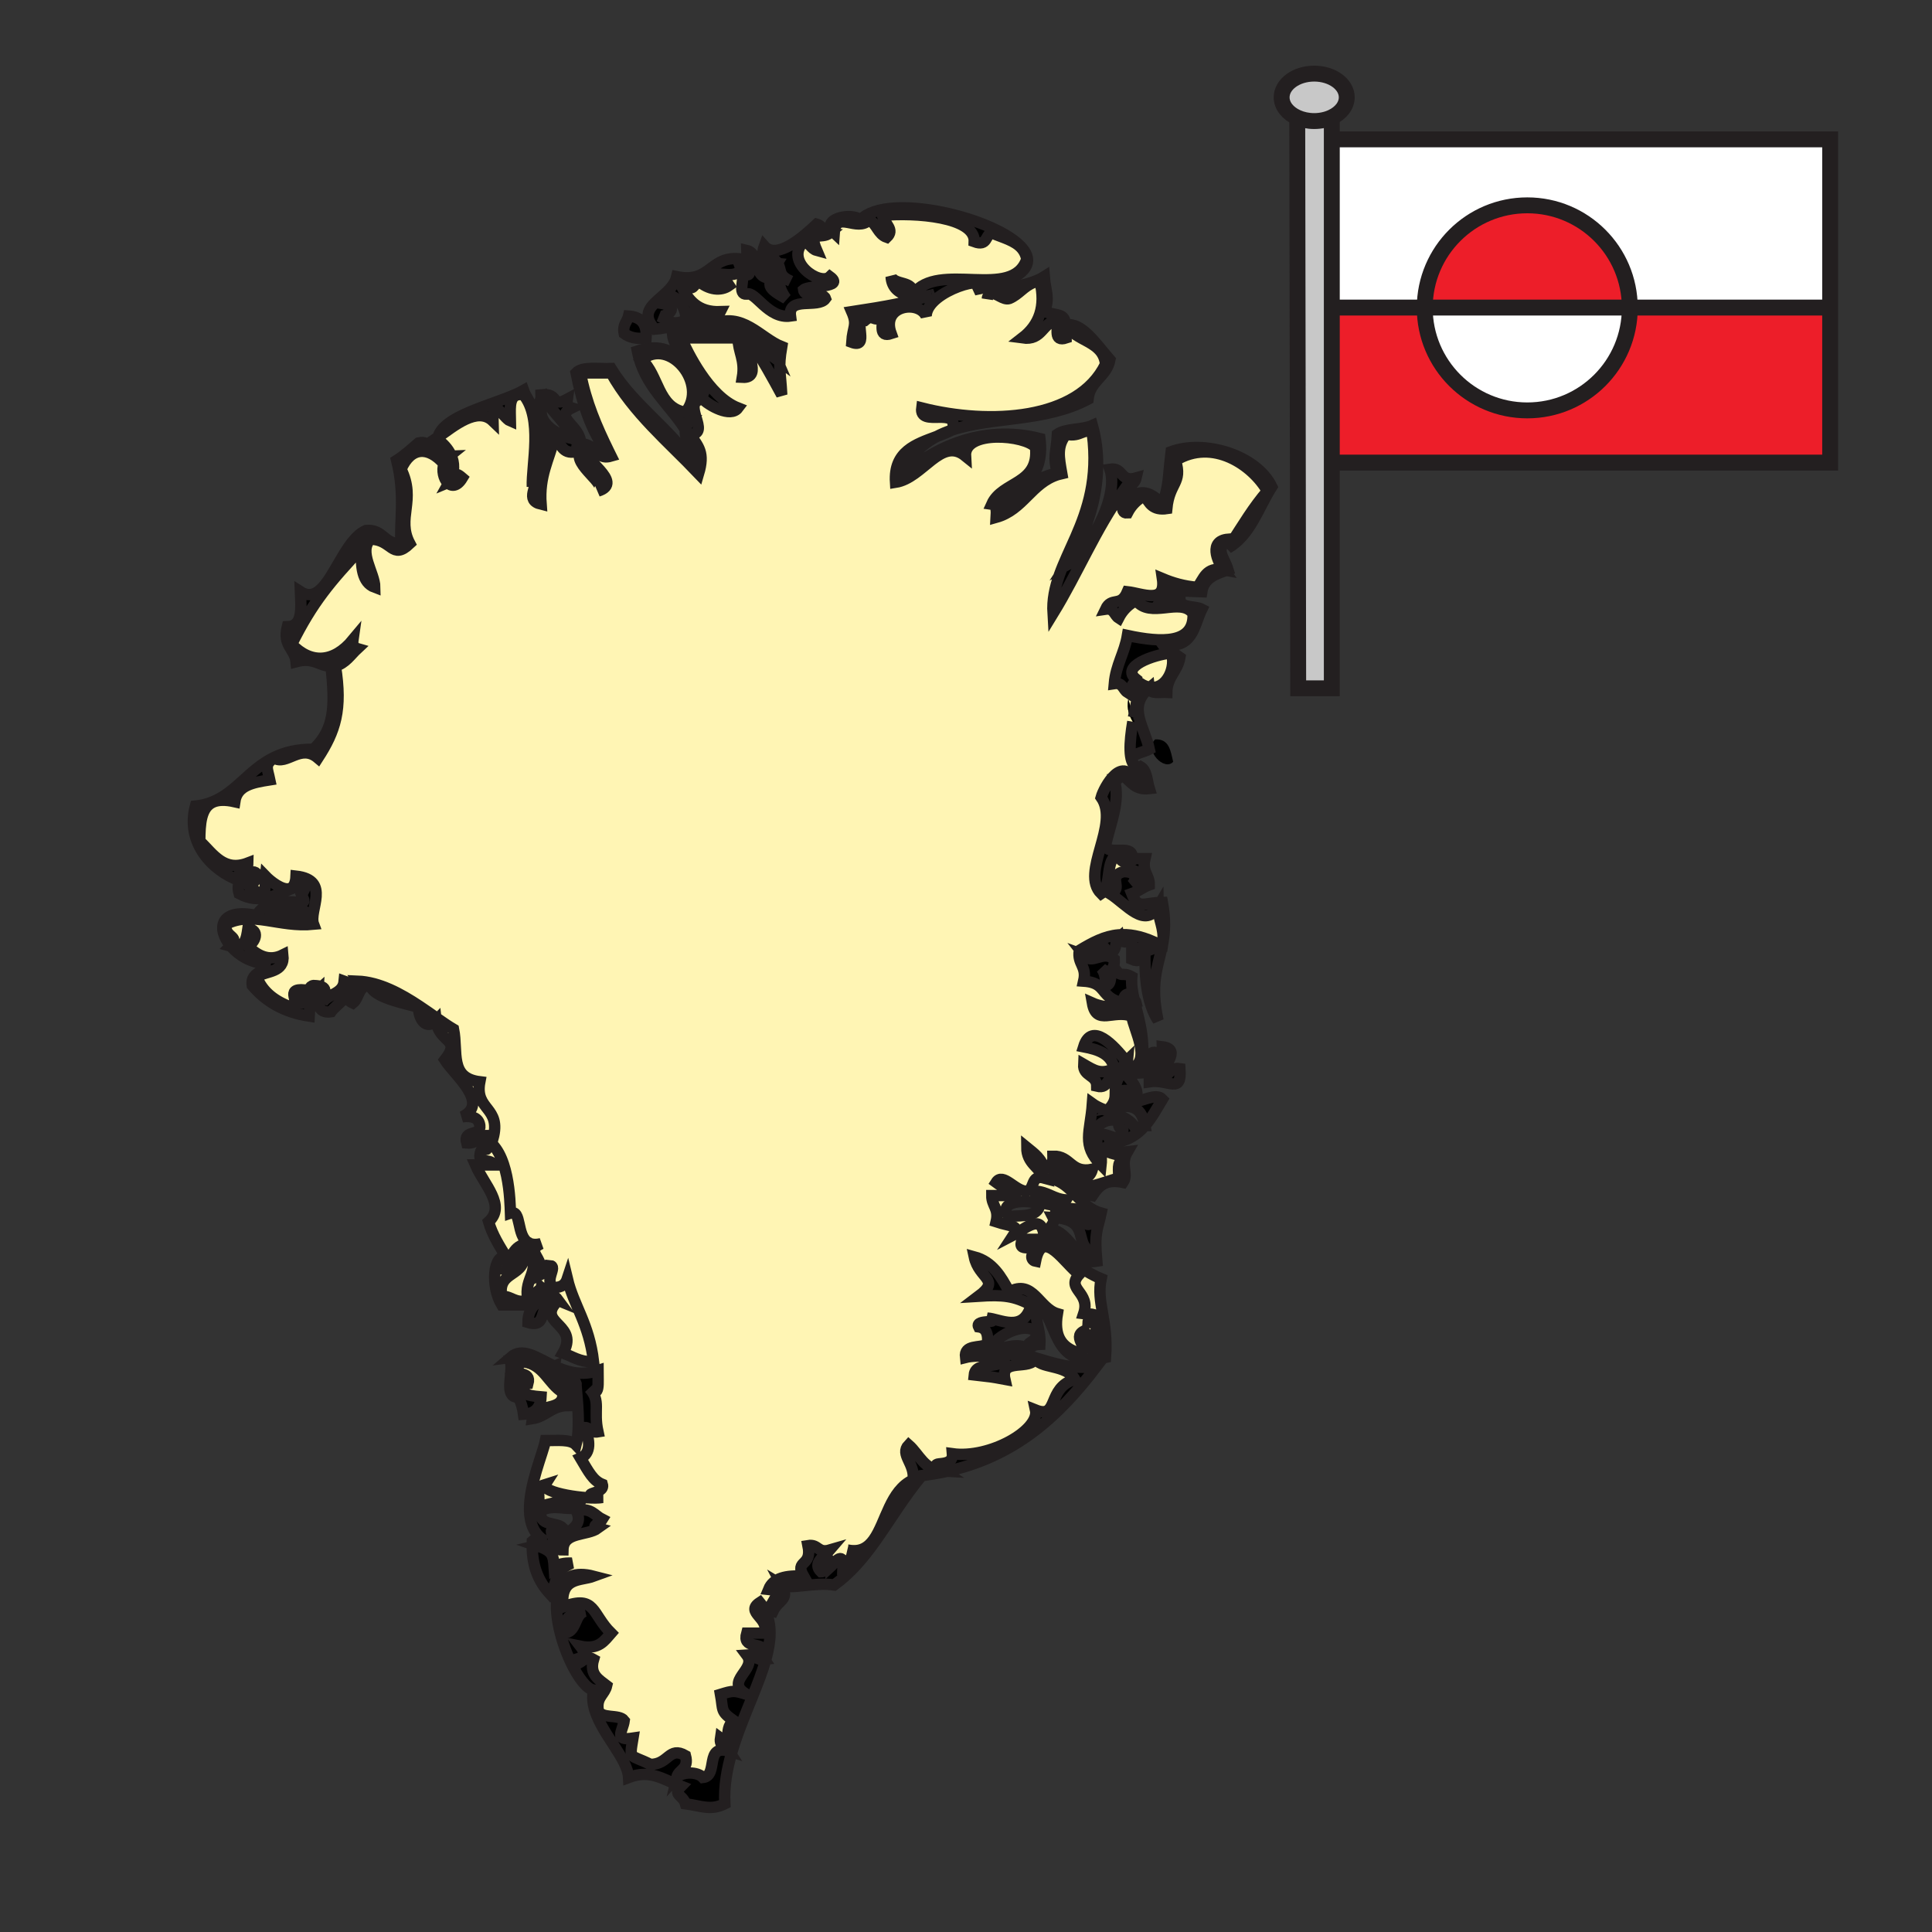 <?xml version="1.0" encoding="iso-8859-1"?>
<!-- Generator: Adobe Illustrator 12.0.1, SVG Export Plug-In . SVG Version: 6.00 Build 51448)  -->
<!DOCTYPE svg PUBLIC "-//W3C//DTD SVG 1.1//EN" "http://www.w3.org/Graphics/SVG/1.1/DTD/svg11.dtd">
<svg  version="1.1" id="Layer_1" xmlns="http://www.w3.org/2000/svg" xmlns:xlink="http://www.w3.org/1999/xlink" width="850.394" height="850.394"
	 viewBox="0 0 850.394 850.394" style="overflow:visible;enable-background:new 0 0 850.394 850.394;" xml:space="preserve">
<rect x="0" y="0" width="850.394" height="850.394" fill="#333333" stroke="none"/>
<g>
	<g id="XMLID_1_">
		<g>
			<path style="fill:#FFFFFF;" d="M805.57,61.34v74.04h-0.07h-88.12c-0.07-24.86-20.24-45-45.12-45c-24.89,0-45.069,20.14-45.14,45
				H587.81h-1.6V61.34h0.92H805.57z"/>
			<path style="fill:#FFF5B4;" d="M226.61,601.35c1.93,0.011,2.29-1.56,3.85-1.93c9.08,1.2,10.82,9.73,17.33,13.49
				c0.64,7.72-8.81,5.34-12.28,8.95l-0.45-0.62c1.92-1.24,2.96-3.38,3.1-6.41c-7.52-0.66-7.62-1.08-11.55-7.7
				c2.46,0.101,2.66,2.47,5.77,1.93C234.08,602.87,226.04,606.42,226.61,601.35z"/>
			<path style="fill:#FFF5B4;" d="M498.94,315.77l-2.311-8.09l-0.38-2.93c0.1-1.17,0.28-2.28,1.92-1.93c0-1.93,1.561-2.29,1.93-3.85
				c-7.1-5.57,7.471-10.75,15.4-11.55c2.39,5.7-1.76,16.41-9.56,15.06c-1.221-0.2-2.53-0.71-3.921-1.58
				C501.16,304.97,499.92,310.36,498.94,315.77z"/>
			<path style="fill:#FFF5B4;" d="M282.46,158.37c12.44-10.22,29.48,10.79,19.26,23.11C289.51,179.57,289.98,164.98,282.46,158.37z"
				/>
			<path style="fill:#FFF5B4;" d="M220.83,570.54c-2.13-11.76,11.14-8.12,9.63-19.26c-4.53,0.6-1.14,9.13-7.71,7.7
				c1.95-5.11,3.17-10.961,9.63-11.561c6.42,13.35-2.03,14.11-0.06,24.73c0.02,0.1,0.04,0.199,0.06,0.31
				C226.5,573.85,225.37,570.49,220.83,570.54z"/>
			<path style="fill:#FFF5B4;" d="M109.12,408.75c-0.65,4.42-1.23,8.93-7.49,7.75c-0.04-0.05-0.08-0.09-0.11-0.14
				c4.5-4.43-2.97-3.53-2.03-9.53c11.54-6.03,23.2,1.51,38.52,0c-2.29-6.08,7.85-19.41-7.7-21.19c-0.15,3.41-1.23,5-2.72,5.47
				c-3.33,1.06-8.73-3.37-10.76-5.47c-0.33,2.88,0.68,7.11-1.93,7.7c-2.28-0.93-4.37-2.05-5.78-3.85c2.34,0.59,6.64-5.56,1.93-5.78
				c-1.07,2.11-3.8,2.55-5.25,4.27l-0.53-0.41c-1.4-5.26,3.83-3.88,3.85-7.71c-10.53,4.03-15.27-3.88-21.18-9.63
				c0.03-7.68,0.48-14.75,5.77-17.13c2.23-1.01,5.33-1.17,9.63-0.2c1.03-7.32,8.21-8.49,15.41-9.63c-1.01-4.92-2.55-6.74,1.93-9.63
				c5.38,3.51,11.55-6.52,19.26,0c7.68-11.85,10.78-21.24,7.7-40.45c4.47-1.3,6.64-4.92,9.63-7.7c-1.5-0.43-2.24-1.62-1.92-3.85
				c-8.46,10.21-18.66,10.69-26.97,1.92c9.27-18.61,17-27.59,30.82-42.37c-0.46,8.16,0.15,15.26,5.78,17.33
				c-0.08-6.44-7.38-15.6-1.93-21.18c9.66,0.07,9.45,9.4,17.33,1.92c-5.96-11.23,2.9-18.99-3.85-32.74
				c4.35-10,12.13-10.11,18.87-2.37c-1.93,5.99,3.46,13.99,8.1,6.23c-4.45-3.83-2.15,0.48-5.78,1.92c2.54-4.5,2.34-8.64,0.76-12.06
				c-1.29-2.79-3.49-5.11-5.89-6.77c0.03-0.34,0.09-0.67,0.17-1c6.97-4.89,17.32-13.76,24.22-7.13c-0.35-11.66,4.55-1.29,7.7,0
				c-0.06-4.69-0.74-9.99,2.52-11.35c0.82-0.34,1.88-0.43,3.26-0.21c8.54,10.55,3.5,30.58,3.85,40.45c0.3-2.27-0.33-5.47,1.93-5.78
				c0.51,5.74-5.39,11.73,1.92,13.48c-0.95-12.5,3.53-19.58,5.78-28.89c3.32,1.82,3.15,7.12,9.63,5.78c0.24-0.84,0.23-1.94,0.5-2.74
				l1.61,0.27c-0.2,0.53-0.27,1.32-0.18,2.47c-3.6,5.82,12.59,14.62,7.7,17.33c12.31-3.82-8.66-14.86-3.85-17.33
				c4.64-0.79,4.19,3.52,9.63,1.93c-0.38-0.77-0.76-1.54-1.14-2.32c-5.11-10.44-9.86-21.22-12.34-34.28c4.49,0,8.98,0,13.48,0
				c9.89,17.71,25.05,30.16,38.52,44.3c2.72-9.2,0.04-11.79-3.85-17.33c10.08,0.18-4.66-14.48,5.77-15.41
				c2.55,2.71,12.15,8.22,15.41,3.85c-6.49-2.54-12.08-8.74-16.42-15.17c-4.02-5.93-6.97-12.05-8.62-15.65c8.35,0,16.7,0,25.04,0
				c0.08,6.34,3.25,9.59,1.93,17.34c9.7,0.52-0.48-13.59,3.25-15.25c0.35,0.16,0.69,0.33,1.03,0.51
				c4.68,7.15,8.91,14.76,13.05,22.44c-0.52-10.42-1.65-11.47,0-21.18c-9.51-3.73-17.36-15.84-30.81-9.63
				c-8.91-0.83-7.85,1.86-2.67,2.19l-0.05,0.81c-2.16-0.12-4.44-0.11-6.85,0.03l-0.06-1.11c4.71-2.56-2.12-7.17,1.92-7.7
				c3.21,3.47,9.27,4.77,11.56,0c-9.99,0.35-14.2-5.06-17.34-11.56c6.19,1.6,4,1.64,7.71-1.92c4.4,3.84,9.73,4.61,13.48,1.92
				c-2.89-4.57-8.11-1.92-9.63-3.85c3.02-2.94,10.37,0.77,13.72-2.01l1.69,0.08c1.05,2.8-2.25,9.96,1.92,9.63
				c3.66-1.64,9.43,11.06,19.26,9.63c-1.17-8.88,12.2-3.21,15.41-7.7c-1.17-3.33-9.13,0.15-9.63-3.85
				c2.51-2.14,18.31-0.75,11.56-5.78c-4.36,4.22-20.15-6.68-11.56-15.41c2.75,0.46,3.25,3.17,5.78,3.85c-4-9.34,2.13-4.61,5.78-7.7
				h1.92c0.73-10.31,10.06-0.1,15.41-5.78c3.3,1.84,3.88,6.39,7.71,7.71c3.57-3.41-0.84-5.63-1.93-9.63
				c14.37-1.36,40.91,0.6,40.44,11.55c6.06,2.21,4.68-3.02,7.71-3.85c4.72,2.07,10.29,3.28,13.35,7.01
				c0.99,1.21,1.71,2.69,2.061,4.55c-6.33,18.44-38.95,0.43-50.08,15.4c0.3-6.07-7.81-3.74-9.63-7.7c0.54,10,13.38,9.2,18.01,8.08
				c-11.25,3.43-19.81,4.96-35.34,7.33c2.64,6.09,0.42,6.43,0,13.48c8.1,2.97,0.3-9.97,5.78-9.63c3.92-3.36,3.77,1.43,7.7-1.93
				c0.44,3.42-1.94,9.65,3.85,7.71c-4.54-12.39,12.05-14.91,15.41-7.71c0.38-11.61,30.43-19.09,21.18-11.55
				c3.74-0.73,6.97-1.54,9.74-2.39l0.899,2.8c-1.26,0.37-2.33,0.76-3.149,1.22c-0.41,0.1-0.771,0.35-1.09,0.81
				c-0.391,0.41-0.61,0.88-0.62,1.41c0.17-0.6,0.38-1.07,0.62-1.41c0.279-0.29,0.649-0.56,1.09-0.81c2.14-0.52,5.35,3.08,7.92,2.22
				c4.21-1.75,6.41-5.5,10.8-7.08c0.81-0.29,1.7-0.5,2.69-0.62c2.699,11.23-0.301,19.31-7.711,25.03c8.98,1.28,8.53-6.88,15.41-7.7
				c0.44,3.41-1.939,9.64,3.851,7.7c0.01-2.51-0.04-4.36-0.21-5.74l0.21-0.03c4.069,7.48,16.27,6.84,17.34,17.33
				c-11.96,24.73-51.15,26.83-80.9,19.26c-1.17,8.88,16.55-1.14,13.49,9.63c-0.08,0.04-0.17,0.09-0.25,0.13
				c-2.29,0.77-4.5,1.68-6.59,2.78c-9.32,3.48-19.05,6.55-18.2,20.2c12.04-1.87,20-20.34,30.81-11.55
				c-0.69-11.7,26.31-9.32,30.82-3.86c1.76,16.53-14.72,14.82-19.26,25.04c2.24,0.32,2.09,3.05,1.93,5.78
				c11.95-3.34,15.46-15.13,27.11-18.78c0.57-0.18,1.16-0.34,1.78-0.48c-1.221-7.02-2.351-12.01,1.92-17.33
				c6.66,1.56,8.13-3.6,11.56,0c5.05,39.14-18.84,54.87-17.34,78.96c10.75-17.5,18.93-37.57,30.82-53.93
				c1.05,2.8-2.25,9.96,1.93,9.63c1.74-3.39,4.3-5.96,7.7-7.7c1.76,3.38,3.58,6.69,9.63,5.78c1.13-11.62,6.95-11.01,3.85-21.19
				c16.36-9.99,33.88,1.96,40.45,13.48c-6.11,7.01-10.97,15.25-16.14,23.2l-1.99-1.29c0.24-0.24,0.5-0.47,0.79-0.72
				c-8.53,0.76-4.83,9.53-1.92,13.48c-7.87-1.45-8.74,4.1-11.561,7.7c-5.939-0.47-10.89-1.95-15.409-3.85
				c1.71,11.58-8.98,6.48-15.4,5.78c-2.97,7.11-6.96,2.04-9.63,7.7c3.78-0.57,3.82,2.6,5.77,3.86c1.74-3.4,4.311-5.97,7.71-7.71
				c3.11,4.06,7.891,3.71,12.61,3.22c4.85-0.53,9.63-1.22,12.43,2.56c0.641,13.45-14.02,12.83-28.89,9.63
				c-1.28,7.71-5.06,12.92-5.78,21.19c3.78-0.58,3.82,2.6,5.78,3.85l0.38,2.93c-0.78,4.78,0.54,7.45,1.98,10
				c-1.53,9.14-2.08,17.87,1.489,19.81l0.931,0.72c-2.351,2.43,3.97,5.26-0.931,6.98c-5.71-14.14-14.199,1.37-15.409,5.78
				c8.39,12.04-9.381,33,0,42.37c5.029-3.31,1.31-15.38,7.699-17.33c0.41,3.23,2.931,4.14,4.521,2.73l1.25,0.14
				c-0.851,0.76-1.38,1.84-1.91,2.91c2.32,1.75,6.32,1.82,7.45,4.77c0.109,0.3,0.2,0.64,0.25,1.01c-2.65-0.09-4.23,0.9-5.78,1.92
				c2.76-2.82,1.48-6.1-3.85-5.78c-7.301,2.15,0.689,7.62-5.78,9.63c7.32,4.71,15.43,15.54,21.19,5.78
				c0.069,5.86,2.779,9.08,2.149,15.64c-0.1,0.57-0.21,1.13-0.32,1.69c-2.609-0.28-3.64,1.02-5.359,1.64l-0.38-1.94
				c1.04-0.16,1.949-0.46,1.979-1.62c-6.02-2.64-10.99-3.46-15.5-3.04c-6.13,0.54-11.39,3.36-17.24,6.89
				c-0.939,6.08,3.471,6.8,1.931,13.48c3.35,0.229,5.25,1.02,6.6,2.06c2.98,2.3,3.33,5.87,10.73,7.58
				c0.22-2.35,0.569-4.57,3.85-3.86c0,1.101,0.51,1.7,1.021,2.301c0.13,0.579,0.27,1.159,0.42,1.76
				c-5.57,2.29-13.341,2.22-18.771-0.2c1.76,10.15,9.141,2.72,17.33,5.77c0.95,6.181,8.73,19.24,0,23.11
				c-0.5-0.68-1.16-1.59-1.95-2.63c-0.02-0.38-0.01-0.79,0.03-1.22c-0.2,0.189-0.39,0.37-0.55,0.55
				c-5.311-6.82-15.22-17.65-18.71-6.33c6.46,1.25,12.229,3.17,13.479,9.63c-5.92,2.74-8.66,0.87-13.479-1.92
				c-0.311,5.44,5.779,4.48,5.77,9.63c5.931,1.43,3.7-5.29,9.63-3.85c-3.25,6.51,0.561,8.13-3.85,13.479
				c0.18-0.029,0.35-0.069,0.52-0.1l0.381,2.08c-3.061-1.101-6.181-2.16-8.601-3.91c-0.899,12.58-4.85,18.21,3.851,26.97
				c0.329-2.89-0.69-7.109,1.93-7.71c0.52,3.97,7.17,1.82,7.7,5.78c-2.851,0.36-1.771,4.66-1.931,7.7
				c-1.81,0.52-3.56,1.09-5.229,1.63c-9.08,2.95-15.97,5.02-19.8-7.4c3.64,2,11.08,10.04,13.479,1.92
				c-9.63,1.92-9.43-5.979-17.34-5.779c0.11,3.319-1.48,4.939-3.85,5.779c-1.07-4.699-4.521-7.029-7.7-9.63
				c0.03,7.03,5.47,8.65,7.7,13.48c-6.181-1.69-3.99,5-7.7,5.779c-4.931,0.28-10.53-8.529-13.48-3.85
				c2.561,1.93,5.811,3.17,7.7,5.78c-3.21,0-6.42,0-9.63,0c-0.04,4.529,3.32,5.67,1.93,11.55c6.79,2.24,10.57,1.4,7.7,5.78
				c5.061-2.62,13.09-10.57,13.48,1.93c-3.21,0-6.42,0-9.631,0c-2.989,6.84,6.54,1.16,5.78,5.78c-1.939,0.02-2.42,3.37,0,3.85
				c3.08-15.63,13.391,1.83,19.26,5.78c-6.14,6.71,5.12,7.68,1.931,17.33c2.26,0.3,5.46-0.33,5.77,1.93
				c-1.49,0.43-3.8,0.05-3.85,1.92c2.27,0.3,5.47-0.33,5.78,1.93c-7.421,3.391,3.39,8.37-1.931,11.551
				c-4.41-0.721-2.569-7.7-5.77-9.63c-5.351,2.88,3.34,7.88-1.931,9.63c-3.85-1.15-6.97-3.04-8.659-6.36
				c-1.341-2.63-1.78-6.17-0.971-10.97c-8.199-2.38-10.67-15.32-21.189-9.63c-3.57-6.7-7.32-13.221-15.41-15.41
				c2.08,9.85,11.89,9.84,1.93,17.34c10.95-0.7,15.67-0.07,23.11,3.85c-3.38,12.63-13.9,6.011-19.26,5.78
				c7.18,2.66-5.66,0.29-3.851,3.85c3.391,0.461,4.391,3.311,3.851,7.7c-3.351,1.78-10.331-0.069-9.63,5.78
				c2.7-0.7,7.53-0.77,11.5-0.58c2.569,0.12,4.779,0.35,5.84,0.58c-1.301,5.76-12.88,1.25-13.49,7.7c8.45,1,6.33,0.6,13.49,1.93
				c-2.24-9.87,11.699-3.57,13.43-9.47c0.04,0.01,0.07,0.01,0.1,0.03c1.16,4.869,13.391,2.609,17.28,9.439
				c-12.58,3.68-6.81,17.68-17.33,13.48c1.95,8.84-20.05,21.55-36.59,19.26c0.64,7.46-13.16,1.67-3.86,7.71
				c-8.6-0.39-10.62-7.36-15.4-11.561c-4.02,4.24,3.04,8.271,1.92,15.41c-10.09,4.59-11.89,18.66-17.29,26.221
				c-2.52,3.52-5.82,5.63-11.12,4.68c3.7,0.939-0.72,7.11-2.4,7.62c0.33-8.12-4.32-1.32-5.78,0c-1.07-9.521-0.99,2-3.85,1.92
				c-4.02-3.83,1.42-6.74,3.85-9.63c-5.45,1.59-4.99-2.71-9.63-1.92c1.94,9.55-6.09,6.14-1.93,13.479
				c-7.58-0.52-13.38,0.74-15.41,5.78c7.79,0.76-0.5,6.66,0.85,8.939l-2.24,0.69c-0.64-1.33-1.46-2.62-2.46-3.85
				c-6.73,4.399,4.55,6.819,1.93,13.479c-2.57,0-5.14,0-7.71,0c-2.02,7.16,6.5,3.771,7.71,7.7c-2.33,0.41-1.19,2.14,0,3.85
				c-3.64,0.431-4.25-2.17-7.71-1.92c4.84,6.42-10.31,11.5,0,17.33c-5.64-1.729-5.91-1.729-11.55,0c1.27,7.07-0.13,7.38,5.78,11.561
				c-5.12,3.909,0.26,12.239-5.78,7.699c-0.58,3.79,2.6,3.82,3.85,5.78c-11.07-3.37-4.61,10.79-11.56,11.55
				c-2.46-2.63-9.09-2.63-11.55,0c0.82-3.67,5.5-3.479,3.85-9.63c-7.32-4.22-7.31,3.87-15.41,3.86c-9.17-4.62-9.32-1.73-7.7-11.561
				c-8.69,1.32-4.42-3.229-3.85-7.699c-2.32-3.101-10.41-0.42-11.45-4.811c-0.07-0.29-0.11-0.609-0.11-0.97
				c-0.3-4.79,3.03-5.96,3.85-9.63c-3.25-2.54-7.78-4.811-5.78-11.561c-3.97-2.38-6.67,3.591-7.5,1.11
				c-0.09-0.27-0.15-0.63-0.2-1.11c4-1.08,4.08-3,1.93-5.77c8.06,1.64,10.48-2.36,13.48-5.78c-8.66-8.54-6.64-16.96-21.19-11.56
				c-1.29-13.28,7.61-11.32,13.48-13.48c-8.35-2.17-12.95,0.37-14.99,5.271l-2.77-0.15c2.03-4.439,1.15-7.82,8.14-10.9
				c-3.36-0.14-5.99,0.431-7.71,1.931c-0.38-5.61-0.73-7.271-7.7-9.63c1.47-0.351,2.65-0.4,3.66-0.271
				c3.01,0.351,4.5,2.23,7.89,2.19c0.17-8.181,10.58-6.11,15.41-9.63c-3.43-0.931,0.84-2.051,1.93-3.851
				c-3.36-1.67-4.84-5.229-11.15-3.93l-0.28-1.44c0.8-0.43,1.42-1.149,1.8-2.33c-9.15-0.8-15.76,0.931-21.19,3.851
				c6.29-3.78-0.63-9.63,5.78-11.561c-2.37,3.801,18.92,6.9,25.04,5.78c-12.33-2.06,1.5-1,0-5.78c-4.1-1.63-5.95-5.359-9.63-11.55
				c4.83-2.1,4.13-7.87,1.92-13.479c2.46,0.1,2.67,2.46,5.78,1.92c-2.15-9.771,1.53-13.41-3.85-19.26c4.92,5.09,3.82-2.641,3.85-7.7
				c-0.61,0.2-1.21,0.38-1.81,0.529l-0.78-4.38c0.22,0,0.44,0,0.66-0.01c-2-16.979-8.66-24.49-11.55-36.59
				c-0.79,2.42-2.48,3.939-5.78,3.85c-4.92-2.449,1.79-9.43-1.93-9.63c-0.4,2.17-2.13,3-3.85,3.86c1.11-7.891-7.19-10.061,0-13.49
				c-2.49,0.59-4.28,0.34-5.6-0.42c-5.37-3.12-2.91-14.79-7.88-13.06c-0.18-4.65-0.44-28.061-11.56-32.74l-1.82-0.05
				c1.91-1.28,3.41-2.32,5.68,0.05c3.88-14.16-8.21-12.34-5.78-25.04c-13.51-1.66-9.56-13.16-11.56-23.11
				c-2.23-1.31-4.72-3.03-7.42-4.92c-2.38-1.68-4.93-3.49-7.62-5.27c-8.17-5.431-17.57-10.62-27.33-11c2.53,4.51-2.69,5.8-3.8,7.29
				l-1.27-0.29c2.52-2.74,3.76-5.44-0.71-7c-0.55,5.87-7.32,5.52-9.63,9.64c1-4.91,3.29-7.47-3.85-7.71
				c-3.97,0.52-0.46,8.53-5.78,7.71c-0.11-1.18-0.28-2.29-1.92-1.93c0.02-5.4,5.25,4.58,3.85-3.851c-9.55-0.819-1.09,5.761-5.78,7.7
				c-7.06-2.57-12.73-6.53-15.41-13.479c4.36-2.71,12.41-1.71,11.56-9.63c-6.21,3.11-11.38,0.21-15.41-3.85
				C112.46,414.71,114.44,409.37,109.12,408.75z"/>
			<path style="fill:#ED1E29;" d="M627.12,135.51c0,24.92,20.21,45.13,45.14,45.13c24.92,0,45.12-20.21,45.12-45.13
				c0-0.04,0-0.09,0-0.13h88.12h0.07v68.24H588.44h-2.23v-68.24h1.6h39.311C627.12,135.42,627.12,135.47,627.12,135.51z"/>
			<path style="fill:#FFFFFF;" d="M627.12,135.38h90.26c0,0.04,0,0.09,0,0.13c0,24.92-20.2,45.13-45.12,45.13
				c-24.93,0-45.14-20.21-45.14-45.13C627.12,135.47,627.12,135.42,627.12,135.38z"/>
			<path style="fill:#ED1E29;" d="M627.12,135.38c0.07-24.86,20.25-45,45.14-45c24.88,0,45.05,20.14,45.12,45H627.12z"/>
			<path style="fill:#C8C8C8;" d="M571,51.76c2.17,0.97,4.72,1.53,7.46,1.53c2.85,0,5.521-0.61,7.75-1.66v9.71v74.04v68.24v99.35
				h-14.79L571,51.76z"/>
			<path style="fill:#C8C8C8;" d="M578.46,32.4c7.92,0,14.33,4.67,14.33,10.44c0,3.69-2.62,6.93-6.58,8.79
				c-2.229,1.05-4.9,1.66-7.75,1.66c-2.74,0-5.29-0.56-7.46-1.53c-4.12-1.83-6.87-5.14-6.87-8.92
				C564.13,37.07,570.55,32.4,578.46,32.4z"/>
			<path d="M515.5,287.42c-7.93,0.8-22.5,5.98-15.4,11.55c-0.369,1.56-1.93,1.92-1.93,3.85c-1.64-0.35-1.82,0.76-1.92,1.93
				c-1.96-1.25-2-4.43-5.78-3.85c0.721-8.27,4.5-13.48,5.78-21.19c14.87,3.2,29.53,3.82,28.89-9.63c-2.8-3.78-7.58-3.09-12.43-2.56
				l-0.07-0.71c3.41-0.3,1.811-5.62,6.721-4.43c-0.71,5.84,6.27,4,9.63,5.77c-3.57,7.35-3.87,17.97-17.34,15.41
				c1.06,1.46,2.54,2.49,4.1,3.45L515.5,287.42z"/>
			<path d="M516.38,335.32c-3.88,4.34-13.02-5.23-7.899-9.87C514.68,325.16,515.26,330.51,516.38,335.32z"/>
			<path d="M511.88,414.76c-0.05,0.54-0.13,1.11-0.229,1.7c-0.03,0-0.061-0.01-0.091-0.01
				C511.67,415.89,511.78,415.33,511.88,414.76z"/>
			<path d="M505.88,464.61c2.82-4.471,6.101,3.76,5.771-3.86c9.109,1.16-1.341,9.88,1.93,9.63c-0.021,4.53-5.26-0.7-3.85-3.85
				c-2.62,0.6-1.601,4.819-1.931,7.71c7.2,2.06,5.49-4.79,11.561-3.86c0.85,11.53-4.931,4.46-13.48,5.78
				C505.88,472.31,505.88,468.46,505.88,464.61z"/>
			<path d="M513.58,304.75c-3.05-0.16-7.35,0.92-7.7-1.93l0.061-0.34c7.8,1.35,11.949-9.36,9.56-15.06l0.25-0.41
				c1.22,0.76,2.48,1.49,3.61,2.33C518.38,295.43,513.69,297.8,513.58,304.75z"/>
			<path d="M509.73,399.12c-5.761,9.76-13.87-1.07-21.19-5.78c6.47-2.01-1.521-7.48,5.78-9.63c5.33-0.32,6.609,2.96,3.85,5.78
				c1.55-1.02,3.13-2.01,5.78-1.92c-0.05-0.37-0.141-0.71-0.25-1.01l1.649-0.09c0.32,0.87,0.54,1.83,0.53,3.02
				c-2.85,1.01-4.86,2.85-7.71,3.85c2.82,7.26,5.1,3.89,13.48,3.86c1.359,7.43,1.06,12.82,0.229,17.56
				C512.51,408.2,509.8,404.98,509.73,399.12z"/>
			<path d="M503.95,418.38c0.91,0.07,1.63-0.07,2.25-0.29c1.72-0.62,2.75-1.92,5.359-1.64c-1.899,9.14-5.399,16.399-1.829,32.75
				C504.92,441.8,503.76,430.77,503.95,418.38z"/>
			<path d="M505.88,302.82c-9.899,8.27-2.09,16.97,0,26.97c-3.5,1.82-11.28,2.38-5.78,7.7c-3.569-1.94-3.02-10.67-1.489-19.81
				c0.699,1.23,1.43,2.43,1.97,3.82l-1.64-5.73c0.979-5.41,2.22-10.8,3.079-14.87c1.391,0.87,2.7,1.38,3.921,1.58L505.88,302.82z"/>
			<path d="M503.7,386.56c-1.13-2.95-5.13-3.02-7.45-4.77c0.53-1.07,1.06-2.15,1.91-2.91c0.51-0.45,1.13-0.79,1.939-0.94
				c1.28,0,2.561,0,3.851,0c-1.021,4.33,0.53,6.09,1.399,8.53L503.7,386.56z"/>
			<path d="M500.58,321.5c-0.54-1.39-1.271-2.59-1.97-3.82c0.109-0.63,0.22-1.27,0.33-1.91L500.58,321.5z"/>
			<path d="M500.1,441.5c-0.159,0.07-0.319,0.14-0.489,0.2c-0.15-0.601-0.29-1.181-0.42-1.76
				C499.57,440.38,499.94,440.83,500.1,441.5z"/>
			<path d="M498.17,447.27c-8.189-3.05-15.57,4.381-17.33-5.77c5.43,2.42,13.2,2.49,18.771,0.2c2,8.2,5,17.62,2.409,30.609
				c-3.77,0.311-5.699-1.21-5.8-4.56c0.79,1.04,1.45,1.95,1.95,2.63C506.9,466.51,499.12,453.45,498.17,447.27z"/>
			<path d="M503.95,495.42c-0.88-4.9-2.75-7.22-5.62-8.08l0.06-2.33c4.181,0.061,10.42-4.16,13.261-1.14
				c-2.41,4.01-4.66,8.18-7.631,11.61L503.95,495.42z"/>
			<path d="M486.62,268.15c2.67-5.66,6.66-0.59,9.63-7.7c6.42,0.7,17.11,5.8,15.4-5.78c4.52,1.9,9.47,3.38,15.409,3.85
				c2.82-3.6,3.69-9.15,11.561-7.7c-2.91-3.95-6.61-12.72,1.92-13.48c-0.29,0.25-0.55,0.48-0.79,0.72
				c-4.67,4.49-1.08,6.75,0.79,12.76c-5.3,1.76-10.59,3.53-11.55,9.63c-7.34-0.28-12.03-0.2-13.49-1.93
				c-2.6,1.9-3.84,5.14-5.77,7.71c1.26,0.48,2.199,0.64,2.909,0.58l0.07,0.71c-4.72,0.49-9.5,0.84-12.61-3.22
				c-3.399,1.74-5.97,4.31-7.71,7.71C490.44,270.75,490.4,267.58,486.62,268.15z"/>
			<path d="M496.63,307.68l2.311,8.09c-0.11,0.64-0.221,1.28-0.33,1.91C497.17,315.13,495.85,312.46,496.63,307.68z"/>
			<path d="M496.25,466.53c-0.04,0.43-0.05,0.84-0.03,1.22c-0.17-0.22-0.34-0.44-0.52-0.67
				C495.86,466.9,496.05,466.72,496.25,466.53z"/>
			<path d="M498.17,414.53c-2.729,0.17-5.45,0.32-5.78-1.93l-0.09-1.11c4.51-0.42,9.48,0.4,15.5,3.04
				c-0.03,1.16-0.939,1.46-1.979,1.62c-0.63,0.09-1.301,0.14-1.87,0.31c-4.62-0.77,1.069,8.77-5.78,5.77
				C498.17,419.67,498.17,417.1,498.17,414.53z"/>
			<path d="M492.39,474.24c-5.93-1.44-3.699,5.279-9.63,3.85c0.01-5.149-6.08-4.189-5.77-9.63c4.819,2.79,7.56,4.66,13.479,1.92
				c-1.25-6.46-7.02-8.38-13.479-9.63c3.49-11.32,13.399-0.49,18.71,6.33c-5.04,5.54,6.88,8.61,4.399,16.79
				c-1.96-1.26-1.989-4.43-5.779-3.86c0.33,3.82,1.93,4.971,4.069,5l-0.06,2.33c-2.39-0.71-5.48-0.41-9.271,0.28
				c-0.17,0.03-0.34,0.07-0.52,0.1C492.95,482.37,489.14,480.75,492.39,474.24z"/>
			<path d="M490.47,426.09c3.391,4.83,3.181,1.351,7.7,3.851c-0.28,3.26,0.23,6.529,1.021,10c-0.511-0.601-1.021-1.2-1.021-2.301
				c-3.28-0.71-3.63,1.511-3.85,3.86c-7.4-1.71-7.75-5.28-10.73-7.58l3.03-0.13c3.229-0.26,1.57-5.4,3.22-7.24
				C490.02,426.36,490.22,426.2,490.47,426.09z"/>
			<path d="M484.69,393.34c-9.381-9.37,8.39-30.33,0-42.37c1.21-4.41,9.699-19.92,15.409-5.78c4.9-1.72-1.42-4.55,0.931-6.98
				c0.239-0.24,0.56-0.48,0.989-0.72c2.87,1.63,2.79,6.2,3.86,9.63c-6.52,0.73-8.22-3.34-11.56-5.78
				c-1.561,0.37-1.92,1.94-3.851,1.93c2.721,9.54-1.7,18.94-3.85,28.89c0.8,4.32,10.21,0.05,11.55,3.85
				c-0.16,1.27-0.64,2.18-1.26,2.73c-1.59,1.41-4.11,0.5-4.521-2.73C486,377.96,489.72,390.03,484.69,393.34z"/>
			<path d="M492.39,493.5c-7.979-2.72-13.859,6.5-9.63,9.62c-0.22-9.98,11.26,3.689,11.561-5.771
				C492.82,496.92,492.08,495.74,492.39,493.5z M494.32,520.46c-3-0.63-5.261-0.53-7.061,0.05l-0.1-0.35
				c1.67-0.54,3.42-1.11,5.229-1.63c0.16-3.04-0.92-7.34,1.931-7.7c-0.53-3.96-7.181-1.811-7.7-5.78
				c-2.62,0.601-1.601,4.82-1.93,7.71c-8.7-8.76-4.75-14.39-3.851-26.97c2.42,1.75,5.54,2.81,8.601,3.91
				c4.479,1.63,8.829,3.38,10.659,7.649c1.561-0.369,1.92-1.93,3.851-1.93l0.069,0.061c-3.59,4.119-8.229,7.189-15.479,7.64
				c0.47,3.39,3.32,4.399,7.71,3.86C492.91,512.71,496.87,516.75,494.32,520.46z"/>
			<path d="M480.84,551.28c-8.5-3.221-0.59-13.69-15.64-15.271l0.229-2.069c9.94-4.671,11.33,9.04,15.41,3.85
				c-2.33-0.4-1.189-2.13,0-3.85c-0.09-0.061-0.189-0.12-0.32-0.19l0.69-1.2c1.05,0.561,2.2,1.04,3.48,1.391
				c-1.551,7.439-3.101,7.97-1.931,21.189c-3.479,0.53-5.859-0.05-7.72-1.149l0.46-0.83C477.72,552.97,480.55,553.39,480.84,551.28z
				"/>
			<path d="M476.99,431.86c1.54-6.68-2.87-7.4-1.931-13.48c5.851-3.53,11.11-6.35,17.24-6.89l0.09,1.11
				c-2.159,1.74,0.13,4.31-3.85,7.71c-2.09-0.48-1.31-3.83-3.85-3.85c-3.03,0.82-1.65,6.05-7.7,3.85
				c3.67,4.81,8.359-2.4,13.479,1.92c0.12,1.9-0.229,3.29-0.84,4.16c-1.12,1.57-3.13,1.471-4.939-0.3
				c1.489,1.71,2.069,4.34,1.93,7.7l-3.03,0.13C482.24,432.88,480.34,432.09,476.99,431.86z"/>
			<path d="M467.36,208.45c-0.62,0.14-1.21,0.3-1.78,0.48l-0.15-0.48c-2.05-8.03-0.5-8.49,0-17.33c3.79-2.63,11-1.84,15.41-3.86
				c6.601,23.83-2.28,47.41-11.56,61.64c8.84-4.62,23.62-29.54,19.26-42.38c6.07-0.93,4.36,5.91,11.56,3.86
				c-0.819,3.67-5.51,3.48-3.85,9.62c6.03-5.43,10.49-3.09,15.4,1.93c2.989-8.48,2.399-11.31,3.85-23.11
				c14.71-5.44,37.54,1.5,44.3,15.41c-5.99,9.41-9.439,21.37-19.26,26.96c0.4-0.61,0.81-1.22,1.2-1.84
				c5.17-7.95,10.029-16.19,16.14-23.2c-6.57-11.52-24.09-23.47-40.45-13.48c3.101,10.18-2.72,9.57-3.85,21.19
				c-6.05,0.91-7.87-2.4-9.63-5.78c-3.4,1.74-5.96,4.31-7.7,7.7c-4.18,0.33-0.88-6.83-1.93-9.63
				c-11.891,16.36-20.07,36.43-30.82,53.93c-1.5-24.09,22.39-39.82,17.34-78.96c-3.43-3.6-4.899,1.56-11.56,0
				C465.01,196.44,466.14,201.43,467.36,208.45z"/>
			<path d="M459.65,137.19c6.5,2.01,8.779,0.59,9.42,5.81c0.17,1.38,0.22,3.23,0.21,5.74c-5.79,1.94-3.41-4.29-3.851-7.7
				c-6.88,0.82-6.43,8.98-15.41,7.7c7.41-5.72,10.41-13.8,7.711-25.03c-0.99,0.12-1.881,0.33-2.69,0.62l-0.11-0.31
				c1.71-0.63,3.32-1.35,4.721-2.24C460.15,128.21,462.23,131.2,459.65,137.19z"/>
			<path d="M455.8,597.5c0.01,0.07,0.021,0.13,0.05,0.19c-0.029-0.021-0.06-0.021-0.1-0.03C455.77,597.61,455.79,597.55,455.8,597.5
				z"/>
			<path d="M455.04,124.33c-4.39,1.58-6.59,5.33-10.8,7.08c-2.57,0.86-5.78-2.74-7.92-2.22c0.819-0.46,1.89-0.85,3.149-1.22
				c4.16-1.2,10.271-2.07,15.46-3.95L455.04,124.33z"/>
			<path d="M455.75,597.66c-1.73,5.899-15.67-0.4-13.43,9.47c-7.16-1.33-5.04-0.93-13.49-1.93c0.61-6.45,12.189-1.94,13.49-7.7
				c-1.061-0.23-3.271-0.46-5.84-0.58l0.06-1.35c3.66-2.36,12.33-4.771,15.41-1.92l0.25,0.5c-0.75,0.75-1.37,1.52-2.09,2.06
				c-2-0.41-3.95-0.66-5.87-0.64c3.06,1.819,4.609,1.59,5.87,0.64C451.95,596.58,453.83,597.09,455.75,597.66z"/>
			<path style="fill:#FFF5B4;" d="M455.8,524.31c-1.31,5.96,11.03,8.021,13.48,3.851C463.83,527.84,461.25,524.63,455.8,524.31z
				 M438.47,520.46c2.95-4.68,8.55,4.13,13.48,3.85c3.71-0.779,1.52-7.47,7.7-5.779c-2.23-4.83-7.67-6.45-7.7-13.48
				c3.18,2.601,6.63,4.931,7.7,9.63c2.369-0.84,3.96-2.46,3.85-5.779c7.91-0.2,7.71,7.699,17.34,5.779
				c-2.399,8.12-9.84,0.08-13.479-1.92c3.83,12.42,10.72,10.351,19.8,7.4l0.1,0.35c-3.08,0.971-4.779,3.32-6.42,5.73
				c-7.87-1.76-13.359-5.91-15.41-13.48c-2.77,0.431-0.67,5.74-3.85,5.771c9.45,1.76,12.33,10.1,19.63,14.02l-0.69,1.2
				c-3.279-1.63-19.42-3.43-15.09,0.19l-0.229,2.069c-0.53-0.06-1.101-0.109-1.7-0.14c1.84,3.58-5.77,6.43,0,7.7
				c-0.67-6.32,10.4,5.319,11.56,9.63c0.141-0.021,0.29-0.03,0.44-0.05l-0.46,0.83c-4.2-2.471-5.771-7.57-11.54-8.48
				c5.44,7.4,12.13,13.55,21.19,17.33c-2.2,10.66,3.14,17.89,1.93,34.67c-1.51,0.36-2.91,0.62-4.21,0.76
				c-9.71,1.16-13.88-3.22-16.811-8.859l0.801-0.19c1.689,3.32,4.81,5.21,8.659,6.36c5.271-1.75-3.42-6.75,1.931-9.63
				c3.2,1.93,1.359,8.909,5.77,9.63c5.32-3.181-5.49-8.16,1.931-11.551c-0.311-2.26-3.511-1.63-5.78-1.93
				c0.05-1.87,2.359-1.49,3.85-1.92c-0.31-2.26-3.51-1.63-5.77-1.93c3.189-9.65-8.07-10.62-1.931-17.33
				c-5.869-3.95-16.18-21.41-19.26-5.78c-2.42-0.479-1.939-3.83,0-3.85c0.76-4.62-8.77,1.06-5.78-5.78c3.211,0,6.421,0,9.631,0
				c-0.391-12.5-8.42-4.55-13.48-1.93c2.87-4.38-0.91-3.54-7.7-5.78c1.391-5.88-1.97-7.021-1.93-11.55c3.21,0,6.42,0,9.63,0
				C444.28,523.63,441.03,522.39,438.47,520.46z M457.73,530.09c-5.73-2.45-19.49-1.54-13.49,5.78
				C445.7,534.22,456.68,537.13,457.73,530.09z"/>
			<path d="M435.23,130c0.319-0.46,0.68-0.71,1.09-0.81C435.88,129.44,435.51,129.71,435.23,130z"/>
			<path d="M435.23,130c-0.24,0.34-0.45,0.81-0.62,1.41C434.62,130.88,434.84,130.41,435.23,130z"/>
			<path d="M453.87,574.39c-7.44-3.92-12.16-4.55-23.11-3.85c9.96-7.5,0.15-7.49-1.93-17.34c8.09,2.189,11.84,8.71,15.41,15.41
				c10.52-5.69,12.99,7.25,21.189,9.63c-0.81,4.8-0.37,8.34,0.971,10.97l-0.801,0.19c-2.609-5.011-4.22-11.03-7.869-15.011
				c-3.53,6.051,0.439,9.45,0,17.33c-2.79,0.08-4.33,1.24-5.53,2.431l-0.25-0.5c0.02-3.83,5.25-2.45,3.85-7.71
				c-6.43-4.931-22.479,5.119-19.26,9.63l-0.06,1.35c-3.971-0.189-8.801-0.12-11.5,0.58c-0.7-5.85,6.28-4,9.63-5.78
				c0.54-4.39-0.46-7.239-3.851-7.7c-1.81-3.56,11.03-1.189,3.851-3.85C439.97,580.4,450.49,587.02,453.87,574.39z"/>
			<path d="M478.91,175.71c-18.99,10.09-42.16,7.62-59.95,13.61c0.08-0.04,0.17-0.09,0.25-0.13c3.06-10.77-14.66-0.75-13.49-9.63
				c29.75,7.57,68.94,5.47,80.9-19.26c-1.07-10.49-13.271-9.85-17.34-17.33c6.899-0.98,12.569,7.61,19.26,15.4
				C487.08,165.9,479.74,167.55,478.91,175.71z"/>
			<path d="M419.21,639.87c16.54,2.29,38.54-10.42,36.59-19.26c10.521,4.199,4.75-9.801,17.33-13.48
				c-3.89-6.83-16.12-4.57-17.28-9.439c7.83,2.279,16.511,5.39,26.91,3.659c-16.38,21.591-35.87,40.07-67.34,46.58l-0.07-0.35
				C406.05,641.54,419.85,647.33,419.21,639.87z"/>
			<path d="M412.37,192.1c2.09-1.1,4.3-2.01,6.59-2.78C416.9,190.38,414.65,191.25,412.37,192.1z"/>
			<path d="M396.09,210.38c13.24-12.43,35.5-23.98,61.641-17.34c2.14,17.55-8.61,22.21-19.261,26.96c0.471,2.1,3.82,1.31,3.851,3.86
				c8.72-4.12,11.43-14.25,23.109-15.41l0.15,0.48c-11.65,3.65-15.16,15.44-27.11,18.78c0.16-2.73,0.311-5.46-1.93-5.78
				c4.54-10.22,21.02-8.51,19.26-25.04c-4.51-5.46-31.51-7.84-30.82,3.86c-10.81-8.79-18.77,9.68-30.81,11.55
				c-0.85-13.65,8.88-16.72,18.2-20.2C405.52,195.68,399.86,201.25,396.09,210.38z"/>
			<path d="M401.87,651.43c1.12-7.14-5.94-11.17-1.92-15.41c4.78,4.2,6.8,11.171,15.4,11.561l0.07,0.35
				c-3.11,0.641-6.34,1.17-9.7,1.57c-7.97,9.63-13.9,19.66-20.34,28.71l-0.8-0.56C389.98,670.09,391.78,656.02,401.87,651.43z"/>
			<path d="M374.91,137.19c15.53-2.37,24.09-3.9,35.34-7.33c0.54-0.13,0.97-0.26,1.25-0.38c-0.42,0.13-0.84,0.26-1.25,0.38
				c-4.63,1.12-17.47,1.92-18.01-8.08c1.82,3.96,9.93,1.63,9.63,7.7c11.13-14.97,43.75,3.04,50.08-15.4
				c-0.351-1.86-1.07-3.34-2.061-4.55l0.2-0.16c4.61,5.58,2.601,11.42-11.52,15.8c-2.771,0.85-6,1.66-9.74,2.39
				c9.25-7.54-20.8-0.06-21.18,11.55c-3.36-7.2-19.95-4.68-15.41,7.71c-5.79,1.94-3.41-4.29-3.85-7.71
				c-3.93,3.36-3.78-1.43-7.7,1.93c-5.48-0.34,2.32,12.6-5.78,9.63C375.33,143.62,377.55,143.28,374.91,137.19z"/>
			<path d="M378.76,96.74c12.08-12.45,60.38-0.62,71.33,12.63l-0.2,0.16c-3.06-3.73-8.63-4.94-13.35-7.01
				c-3.03,0.83-1.65,6.06-7.71,3.85c0.47-10.95-26.07-12.91-40.44-11.55c1.09,4,5.5,6.22,1.93,9.63c-3.83-1.32-4.41-5.87-7.71-7.71
				c-5.35,5.68-14.68-4.53-15.41,5.78C360.69,96.44,374.58,93.32,378.76,96.74z"/>
			<path d="M353.72,693.8c-4.16-7.34,3.87-3.93,1.93-13.479c4.64-0.79,4.18,3.51,9.63,1.92c-2.43,2.89-7.87,5.8-3.85,9.63
				c2.86,0.08,2.78-11.44,3.85-1.92c1.46-1.32,6.11-8.12,5.78,0c1.68-0.51,6.1-6.681,2.4-7.62c5.3,0.95,8.6-1.16,11.12-4.68
				l0.8,0.56c-5.26,7.39-10.85,14.12-18.18,19.44c-8.79-1.37-19.53,2.17-23.11,0c3.58,6.76-1.46,6.34-3.85,11.56
				c-0.56-0.16-0.9-0.39-1.08-0.69c-1.35-2.279,6.94-8.18-0.85-8.939C340.34,694.54,346.14,693.28,353.72,693.8z"/>
			<path d="M336.92,709.21c2.95,6.11,2.38,13.29,0.19,21.2l-0.72-0.021c-1.19-1.71-2.33-3.439,0-3.85c-1.21-3.93-9.73-0.54-7.71-7.7
				c2.57,0,5.14,0,7.71,0c2.62-6.66-8.66-9.08-1.93-13.479C335.46,706.59,336.28,707.88,336.92,709.21z"/>
			<path d="M346.72,123.1c0.36,0.21,0.77,0.41,1.22,0.61C347.5,123.47,347.09,123.26,346.72,123.1z M336.39,108.3
				c5.58,6.34,17.48-4.3,23.11-9.63c2.53,0.68,3.03,3.39,5.78,3.85c-3.65,3.09-9.78-1.64-5.78,7.7c-2.53-0.68-3.03-3.39-5.78-3.85
				c-8.59,8.73,7.2,19.63,11.56,15.41c6.75,5.03-9.05,3.64-11.56,5.78c0.5,4,8.46,0.52,9.63,3.85c-3.21,4.49-16.58-1.18-15.41,7.7
				c-9.83,1.43-15.6-11.27-19.26-9.63c-4.17,0.33-0.87-6.83-1.92-9.63c5.72,4.3,2.02-4.85,1.92-9.63
				c6.79,1.56,1.65,15.05,13.49,11.56c-7.44,3.68-0.4,7.11,3.85,9.63c-3.01-3.9-5.07-10.77,0.65-8.33c-5.63-3.14-0.76-6-8.36-10.93
				c-0.7,3.28,1.51,3.63,3.86,3.85C338.45,122.63,334.29,113.82,336.39,108.3z"/>
			<path d="M328.68,728.47c3.46-0.25,4.07,2.351,7.71,1.92l0.72,0.021c-1.43,5.13-3.55,10.57-5.83,16.229l-2.6-0.84
				C318.37,739.97,333.52,734.89,328.68,728.47z"/>
			<path d="M330.61,150.67c0.15,0.22,0.29,0.44,0.43,0.67c-0.34-0.18-0.68-0.35-1.03-0.51
				C330.18,150.74,330.38,150.69,330.61,150.67z"/>
			<path d="M330.01,150.83c-3.73,1.66,6.45,15.77-3.25,15.25c1.32-7.75-1.85-11-1.93-17.34l0.02-0.04
				C326.65,149.32,328.37,150.04,330.01,150.83z"/>
			<path d="M322.91,757.36c-5.91-4.181-4.51-4.49-5.78-11.561c5.64-1.729,5.91-1.729,11.55,0l2.6,0.84
				c-3.17,7.851-6.66,16.11-9.12,24.551l-1.18-0.351c-1.25-1.96-4.43-1.99-3.85-5.78C323.17,769.6,317.79,761.27,322.91,757.36z"/>
			<path d="M313.28,142.97c13.45-6.21,21.3,5.9,30.81,9.63c-1.65,9.71-0.52,10.76,0,21.18c-4.14-7.68-8.37-15.29-13.05-22.44
				c4.02,2.02,7.64,4.46,11.13,7.03c-3.71-8.9-15.83-18.28-26.97-13.48c-1.73,0.3-3.29,0.37-4.59,0.27
				C305.43,144.83,304.37,142.14,313.28,142.97z"/>
			<path d="M295.94,146.82c2.74-0.42,5.32-0.69,7.77-0.82c2.41-0.14,4.69-0.15,6.85-0.03c5.4,0.27,10.09,1.26,14.29,2.72v0.01
				l-0.02,0.04c-8.34,0-16.69,0-25.04,0c1.65,3.6,4.6,9.72,8.62,15.65l-0.33,0.22C304.3,159.14,296.66,154.21,295.94,146.82z"/>
			<path d="M301.72,141.04c1.08-6.45-6.12-13.45-9.95-10.28l-0.32-0.36c2.77-2.44,5.6-5.07,6.42-8.62
				c15.36,3.17,14.45-9.94,28.89-7.7c0.13,3.01-0.55,4.73-1.69,5.69c-3.35,2.78-10.7-0.93-13.72,2.01c1.52,1.93,6.74-0.72,9.63,3.85
				c-3.75,2.69-9.08,1.92-13.48-1.92c-3.71,3.56-1.52,3.52-7.71,1.92c3.14,6.5,7.35,11.91,17.34,11.56c-2.29,4.77-8.35,3.47-11.56,0
				c-4.04,0.53,2.79,5.14-1.92,7.7c-2.44-1.05-4.37-1.33-6.25-1.26l-0.05-1.52C298.49,142.11,299.84,141.79,301.72,141.04z"/>
			<path d="M290.16,133.33c10.48,1.6,2.73,6.62,0,5.78c3.37,1.66,4.84,3,7.19,3l0.05,1.52c-2.74,0.11-5.34,0.96-9.16,1.26
				c-6.21-6.68-1.58-10.29,3.21-14.49l0.32,0.36C291.12,131.3,290.56,132.14,290.16,133.33z"/>
			<path d="M276.68,139.11c5.42,0.36,8.21,3.35,7.71,9.63c-4.47,0.62-7.4-0.31-9.63-1.92C273.94,142.79,276.08,141.72,276.68,139.11
				z"/>
			<path d="M276.68,782.39c-0.46-8.35-11.42-18.739-14.78-29.409l1.41-0.431c1.04,4.391,9.13,1.71,11.45,4.811
				c-0.57,4.47-4.84,9.02,3.85,7.699c-1.62,9.83-1.47,6.94,7.7,11.561c8.1,0.01,8.09-8.08,15.41-3.86c1.65,6.15-3.03,5.96-3.85,9.63
				c2.46-2.63,9.09-2.63,11.55,0c6.95-0.76,0.49-14.92,11.56-11.55l1.18,0.351c-2.18,7.5-3.54,15.149-3.11,22.76
				c-6.2,3.13-10.43,0.92-17.33,0c-1.08-3.931-5.79-3.78-1.93-7.7C291.9,783.28,286.37,778.72,276.68,782.39z"/>
			<path d="M261.9,752.98c-0.96-3.03-1.31-6.07-0.63-9.101c-2.9-0.37-6.67-5.26-9.86-11.87l2.36-0.51c0.83,2.48,3.53-3.49,7.5-1.11
				c-2,6.75,2.53,9.021,5.78,11.561c-0.82,3.67-4.15,4.84-3.85,9.63c0,0.36,0.04,0.68,0.11,0.97L261.9,752.98z"/>
			<path d="M268.98,200.75c-5.44,1.59-4.99-2.72-9.63-1.93c-4.81,2.47,16.16,13.51,3.85,17.33c4.89-2.71-11.3-11.51-7.7-17.33
				c-0.09-1.15-0.02-1.94,0.18-2.47c1.26-3.2,7.47,3.58,11.37,2.47l0.79-0.39C268.22,199.21,268.6,199.98,268.98,200.75z"/>
			<path d="M301.85,188.57c0.29-1.04,0.86-2.12,1.8-3.23C302.02,185.38,302.09,187.13,301.85,188.57z M301.85,188.6
				c-0.05,0.18-0.09,0.35-0.12,0.52C301.78,188.96,301.82,188.78,301.85,188.6z M301.72,181.48c10.22-12.32-6.82-33.33-19.26-23.11
				C289.98,164.98,289.51,179.57,301.72,181.48z M255.5,164.15c2.48,13.06,7.23,23.84,12.34,34.28l-0.79,0.39
				c-6.86-9.19-10.8-21.3-13.48-34.67c2.8-2.98,9.86-1.69,15.41-1.92c9.99,16.33,26.19,26.45,36.59,42.37
				c3.69-3.94-4.96-9.08-3.85-15.41c-7.17-11.45-18.08-19.16-21.19-34.67c17.34-5.91,22.75,8.52,28.89,19.26
				c1.5-3.46,0.58-6.39-1.34-9.17l0.33-0.22c4.34,6.43,9.93,12.63,16.42,15.17c-3.26,4.37-12.86-1.14-15.41-3.85
				c-10.43,0.93,4.31,15.59-5.77,15.41c3.89,5.54,6.57,8.13,3.85,17.33c-13.47-14.14-28.63-26.59-38.52-44.3
				C264.48,164.15,259.99,164.15,255.5,164.15z"/>
			<path d="M243.97,601.29c5.03,2.35,10.76,4.18,17.42,2.52c0.6-0.149,1.2-0.329,1.81-0.529c-0.03,5.06,1.07,12.79-3.85,7.7
				c5.38,5.85,1.7,9.489,3.85,19.26c-3.11,0.54-3.32-1.82-5.78-1.92l-2.9-0.09c0.27-8.221-1.04-17.381-0.95-19.171
				c-1.39-4.39-10.98-0.579-9.63-7.71L243.97,601.29z"/>
			<path d="M261.27,693.8c-5.87,2.16-14.77,0.2-13.48,13.48c14.55-5.4,12.53,3.02,21.19,11.56c-3,3.42-5.42,7.42-13.48,5.78
				c2.15,2.77,2.07,4.689-1.93,5.77c0.05,0.48,0.11,0.841,0.2,1.11l-2.36,0.51c-4.97-10.319-8.52-24.85-5.13-32.939
				C248.32,694.17,252.92,691.63,261.27,693.8z M247.79,718.84c6.37-0.06,4.71-8.13,9.63-9.63
				C248.65,710.03,248.8,714.04,247.79,718.84z"/>
			<path d="M243.65,574.36c-7.13-0.801-2.09,10.56-11.27,7.729c0.01-7.83,6.08-11.3,11.56-10.21L243.65,574.36z"/>
			<path d="M253.7,663.39c-3.32,1.79-9.78-1.55-15.54,1.521c-1.35,7.13,6.75,4.8,9.63,7.7c-3.62,4.689-6.99-3.771-3.85,5.779
				c4.87-3.909,13.64-6.04,9.63-13.479c0.14-0.03,0.28-0.061,0.41-0.08c6.31-1.3,7.79,2.26,11.15,3.93
				c-1.09,1.8-5.36,2.92-1.93,3.851c-4.83,3.52-15.24,1.449-15.41,9.63c-3.39,0.04-4.88-1.84-7.89-2.19l0.19-1.66
				c-5.02-2.819-6.85-7.779-7-13.46l1.22-0.02c5.43-2.92,12.04-4.65,21.19-3.851C255.12,662.24,254.5,662.96,253.7,663.39z"/>
			<path d="M239.9,680.05c-1.01-0.13-2.19-0.08-3.66,0.271c6.97,2.359,7.32,4.02,7.7,9.63c1.72-1.5,4.35-2.07,7.71-1.931
				c-6.99,3.08-6.11,6.461-8.14,10.9c-0.38,0.82-0.85,1.68-1.5,2.58c-4.92-5.35-8.18-12.36-7.7-23.11c2.53-2.31,3.03-0.75,5.78,0
				L239.9,680.05z"/>
			<path style="fill:#FFF5B4;" d="M240.09,653.35c-6.41,1.931,0.51,7.78-5.78,11.561l-1.22,0.02c-0.31-11.239,5.94-25.27,7-30.84
				c5.11,0.021,11-0.72,13.48,1.93c0.58-2.26,0.86-4.97,0.95-7.789l2.9,0.09c2.21,5.609,2.91,11.38-1.92,13.479
				c3.68,6.19,5.53,9.92,9.63,11.55c1.5,4.78-12.33,3.721,0,5.78C259.01,660.25,237.72,657.15,240.09,653.35z"/>
			<path style="fill:#FFF5B4;" d="M232.32,572.15c-1.97-10.62,6.48-11.381,0.06-24.73l0.18-0.42c1.32,0.76,3.11,1.01,5.6,0.42
				c-7.19,3.43,1.11,5.6,0,13.49c1.72-0.86,3.45-1.69,3.85-3.86c3.72,0.2-2.99,7.181,1.93,9.63c3.3,0.09,4.99-1.43,5.78-3.85
				c2.89,12.1,9.55,19.61,11.55,36.59c-0.22,0.01-0.44,0.01-0.66,0.01c-5.55,0-8.7-2.42-12.82-3.859
				c7.06-12.17-9.85-12.86-3.85-21.181c-0.1-0.01-0.2-0.029-0.29-0.029l0.29-2.48c0.66,0.12,1.3,0.32,1.93,0.58
				c-1.9-2.6-5.14-3.85-7.71-5.78c-0.35,1.641,0.76,1.82,1.93,1.931c-0.48,2.42-3.83,1.939-3.85,0c-1.12,0.88-1.98,2.029-2.7,3.319
				L232.32,572.15z"/>
			<path d="M240.09,175.71c-6.24,9.15,4.31,15.51,11.56,17.33C249.43,185.63,243.26,182.16,240.09,175.71z M238.16,206.52
				c1.3-5,5.93-18.76,0-19.26C240.33,194.69,234.71,204.18,238.16,206.52z M230.46,171.85c1,2.85,2.85,4.86,3.85,7.71
				c2.37-0.84,3.96-2.46,3.85-5.78c8.41-0.94,4.1,5.94,11.56,1.93c-0.31,2.24,0.42,3.42,1.93,3.85c-8.25,4.09,4.07,7.96,3.85,15.41
				c-0.82,0.02-1.21,0.48-1.43,1.11c-0.27,0.8-0.26,1.9-0.5,2.74c-6.48,1.34-6.31-3.96-9.63-5.78c-2.25,9.31-6.73,16.39-5.78,28.89
				c-7.31-1.75-1.41-7.74-1.92-13.48c-2.26,0.31-1.63,3.51-1.93,5.78c-0.35-9.87,4.69-29.9-3.85-40.45
				c-1.38-0.22-2.44-0.13-3.26,0.21l-0.19-0.43C228.28,173,229.44,172.43,230.46,171.85z"/>
			<path d="M247.79,612.91c-6.51-3.76-8.25-12.29-17.33-13.49c-1.56,0.37-1.92,1.94-3.85,1.93c-0.57,5.07,7.47,1.521,5.77,7.71
				c-3.11,0.54-3.31-1.829-5.77-1.93c3.93,6.62,4.03,7.04,11.55,7.7c-0.14,3.03-1.18,5.17-3.1,6.41c-1.19,0.779-2.72,1.21-4.6,1.3
				c-0.77-5.92-3.54-10.5-3.85-7.71c-4.35-1.43-0.76-10.8-1.93-15.41c4.77,0.25,3.28-2.35,0-1.92c5.4-4.71,11.52,0.16,19.29,3.79
				l-0.03,0.06c-4.84,1.94,1.54,8.521,5.78,7.71c0,3.21,0,6.41,0,9.631c-6.95,0.1-9.32,4.8-15.41,5.77c0.15-1.12,0.58-1.96,1.2-2.6
				C238.98,618.25,248.43,620.63,247.79,612.91z"/>
			<path style="fill:#FFF5B4;" d="M232.38,572.46c-0.02-0.11-0.04-0.21-0.06-0.31l1.22-0.221c-0.43,0.78-0.81,1.61-1.16,2.46
				c-3.85,0-7.7,0-11.55,0c-4.93-8.18-3.77-22.319,1.92-21.189c-2.9-4.8-5.95-9.45-7.7-15.41c7.86-7.07-2.07-16.43-5.78-25.03
				c2.57,0,5.14,0,7.71,0c-0.44-2.779-5.75-0.68-5.78-3.859c0.64-7.67,5.3,2.08,1.92-7.7c11.12,4.68,11.38,28.09,11.56,32.74
				c4.97-1.73,2.51,9.939,7.88,13.06l-0.18,0.42c-6.46,0.6-7.68,6.45-9.63,11.561c6.57,1.43,3.18-7.101,7.71-7.7
				c1.51,11.14-11.76,7.5-9.63,19.26C225.37,570.49,226.5,573.85,232.38,572.46z"/>
			<path d="M192.76,192.47c2.33-9.2,22.68-13.8,34.25-18.91l0.19,0.43c-3.26,1.36-2.58,6.66-2.52,11.35c-3.15-1.29-8.05-11.66-7.7,0
				C210.08,178.71,199.73,187.58,192.76,192.47z"/>
			<path style="fill:#FFF5B4;" d="M199.64,453.05c2,9.95-1.95,21.45,11.56,23.11c-2.43,12.7,9.66,10.88,5.78,25.04
				c-2.27-2.37-3.77-1.33-5.68-0.05c-1.51,1.029-3.28,2.21-5.88,1.97c-1.69-6.18,6.35-2.63,5.78-7.7c-0.46-3.39-3.32-4.39-7.7-3.85
				c12.15-5.971-3.32-18.21-7.71-25.04c7.6-9.66-2.73-7.261-3.85-17.33l0.28-1.07C194.92,450.02,197.41,451.74,199.64,453.05z"/>
			<path d="M197.72,212.3c3.63-1.44,1.33-5.75,5.78-1.92c-4.64,7.76-10.03-0.24-8.1-6.23c0.13,0.14,0.26,0.3,0.39,0.45
				c0.18-0.61,0.22-1.36,0.33-2.03l0.01-0.01c0.4-0.67,0.93-1.28,1.59-1.81l0.76-0.51C200.06,203.66,200.26,207.8,197.72,212.3z"/>
			<path d="M192.76,192.47c-0.08,0.33-0.14,0.66-0.17,1c-0.22-0.15-0.43-0.29-0.65-0.43C192.21,192.86,192.48,192.67,192.76,192.47z
				"/>
			<path d="M184.6,442.86c2.69,1.779,5.24,3.59,7.62,5.27l-0.28,1.07c-4.24,4.42-7.69-0.48-7.71-5.78L184.6,442.86z"/>
			<path d="M157.27,431.86c9.76,0.38,19.16,5.569,27.33,11l-0.37,0.56c-3.9-1.39-20.02-4.05-21.18-9.63
				c-5.44-0.3-4.83,5.45-7.7,7.71c-2.07-1.01-2.36-1.7-1.88-2.35C154.58,437.66,159.8,436.37,157.27,431.86z"/>
			<path d="M159.2,241.19c-13.82,14.78-21.55,23.76-30.82,42.37c8.31,8.77,18.51,8.29,26.97-1.92c-0.32,2.23,0.42,3.42,1.92,3.85
				c-2.99,2.78-5.16,6.4-9.63,7.7c3.08,19.21-0.02,28.6-7.7,40.45c-7.71-6.52-13.88,3.51-19.26,0l-0.11-0.22
				c4.6-2.25,10.16-3.71,17.44-3.63c9.5-9.06,9.47-19.26,7.7-36.6c-4.97,0.24-7.44-4.09-15.4-1.92c-0.59-5.83-5.96-6.88-3.85-15.41
				c6.92-0.14,6.08-8.04,5.77-15.41c12.01,7.75,17.14-21.91,28.89-26.96c7.71-0.65,7.87,6.25,15.41,5.77
				c-0.79-9.61,2-20.8-1.93-36.59c3.54-2.24,6.53-5.03,9.63-7.7c5.93-1.44,3.71,5.28,9.64,3.85c-1.08-1.94-1.46-3.72-1.28-5.35
				c2.4,1.66,4.6,3.98,5.89,6.77l-0.76,0.51c-1.11,0.03-1.43,0.84-1.59,1.81l-0.01,0.01c-0.31,0.5-0.55,1.03-0.72,1.58
				c-6.74-7.74-14.52-7.63-18.87,2.37c6.75,13.75-2.11,21.51,3.85,32.74c-7.88,7.48-7.67-1.85-17.33-1.92
				c-5.45,5.58,1.85,14.74,1.93,21.18C159.35,256.45,158.74,249.35,159.2,241.19z"/>
			<path d="M116.83,424.16c-6.32-0.35-11.82-3.69-15.2-7.66c6.26,1.18,6.84-3.33,7.49-7.75c5.32,0.62,3.34,5.96,0,7.71
				c4.03,4.06,9.2,6.96,15.41,3.85c0.85,7.92-7.2,6.92-11.56,9.63l-1.17-0.061C113.32,427.82,116.41,427.33,116.83,424.16z"/>
			<path d="M132.23,441.5c5.32,0.82,1.81-7.19,5.78-7.71c7.14,0.24,4.85,2.8,3.85,7.71c2.31-4.12,9.08-3.77,9.63-9.64
				c4.47,1.56,3.23,4.26,0.71,7c-2.17,2.37-5.29,4.77-6.49,6.489c-6.01,0.881-6.15-4.119-5.77-9.63c-2.76,2.37-3.65,6.62-3.86,11.55
				c-11.14-1.689-19.14-6.529-25.03-13.479c-0.27-1.83,0.09-3.01,0.75-3.91l1.17,0.061c2.68,6.949,8.35,10.909,15.41,13.479
				c4.69-1.939-3.77-8.52,5.78-7.7c1.4,8.431-3.83-1.55-3.85,3.851C131.95,439.21,132.12,440.32,132.23,441.5z"/>
			<path d="M127.59,391.11l0.11,0.28c-5.87,2.35-13.19,6.91-22.43,1.95c-0.78-2.74-0.37-4.29,0.53-5.36
				c1.45-1.72,4.18-2.16,5.25-4.27c4.71,0.22,0.41,6.37-1.93,5.78c1.41,1.8,3.5,2.92,5.78,3.85c2.61-0.59,1.6-4.82,1.93-7.7
				C118.86,387.74,124.26,392.17,127.59,391.11z"/>
			<path d="M118.75,402.97c7.36-2.71,14.02,5.03,17.33,0C133.94,399.17,120.17,395.94,118.75,402.97z M99.49,406.83
				c-0.94,6,6.53,5.1,2.03,9.53c-6.19-7.38-5.08-16.84,11.45-13.39c2.87-5.48,10.08-6.61,19.26-5.77c5.15,0.57-5.12-7.48,3.85-5.78
				c-2.42-1.92-5.18-1.3-8.38-0.03l-0.11-0.28c1.49-0.47,2.57-2.06,2.72-5.47c15.55,1.78,5.41,15.11,7.7,21.19
				C122.69,408.34,111.03,400.8,99.49,406.83z"/>
			<path d="M101.52,416.36c0.03,0.05,0.07,0.09,0.11,0.14c-0.07-0.01-0.14-0.02-0.21-0.04
				C101.45,416.43,101.49,416.39,101.52,416.36z"/>
			<path d="M93.63,352.92c10.47-4.27,15.98-14.14,26.94-19.5l0.11,0.22c-4.48,2.89-2.94,4.71-1.93,9.63
				c-7.2,1.14-14.38,2.31-15.41,9.63c-4.3-0.97-7.4-0.81-9.63,0.2L93.63,352.92z"/>
			<path d="M93.71,353.1c-5.29,2.38-5.74,9.45-5.77,17.13c5.91,5.75,10.65,13.66,21.18,9.63c-0.02,3.83-5.25,2.45-3.85,7.71
				c-11.77-4.3-23.58-16.51-19.26-32.75c2.84-0.3,5.35-0.97,7.62-1.9L93.71,353.1z"/>
		</g>
		<g>
			<polyline style="fill:none;stroke:#231F20;stroke-width:7;" points="586.21,51.63 586.21,61.34 586.21,135.38 586.21,203.62 
				586.21,302.97 571.42,302.97 571,51.76 			"/>
			<polyline style="fill:none;stroke:#231F20;stroke-width:7;" points="587.13,61.34 805.57,61.34 805.57,135.38 805.57,203.62 
				588.44,203.62 			"/>
			<path style="fill:none;stroke:#231F20;stroke-width:7;" d="M571,51.76c-4.12-1.83-6.87-5.14-6.87-8.92
				c0-5.77,6.42-10.44,14.33-10.44c7.92,0,14.33,4.67,14.33,10.44c0,3.69-2.62,6.93-6.58,8.79c-2.229,1.05-4.9,1.66-7.75,1.66
				C575.72,53.29,573.17,52.73,571,51.76z"/>
			<polyline style="fill:none;stroke:#231F20;stroke-width:7;" points="585.98,135.38 586.21,135.38 587.81,135.38 627.12,135.38 
				717.38,135.38 805.5,135.38 			"/>
			<path style="fill:none;stroke:#231F20;stroke-width:7;" d="M717.38,135.38c0,0.04,0,0.09,0,0.13c0,24.92-20.2,45.13-45.12,45.13
				c-24.93,0-45.14-20.21-45.14-45.13c0-0.04,0-0.09,0-0.13c0.07-24.86,20.25-45,45.14-45C697.14,90.38,717.31,110.52,717.38,135.38
				z"/>
			<path style="fill:none;stroke:#231F20;stroke-width:5;" d="M346.67,123.08c-5.63-3.14-0.76-6-8.36-10.93
				c-0.7,3.28,1.51,3.63,3.86,3.85c-3.72,6.63-7.88-2.18-5.78-7.7c5.58,6.34,17.48-4.3,23.11-9.63c2.53,0.68,3.03,3.39,5.78,3.85
				c-3.65,3.09-9.78-1.64-5.78,7.7c-2.53-0.68-3.03-3.39-5.78-3.85c-8.59,8.73,7.2,19.63,11.56,15.41
				c6.75,5.03-9.05,3.64-11.56,5.78c0.5,4,8.46,0.52,9.63,3.85c-3.21,4.49-16.58-1.18-15.41,7.7c-9.83,1.43-15.6-11.27-19.26-9.63
				c-4.17,0.33-0.87-6.83-1.92-9.63c5.72,4.3,2.02-4.85,1.92-9.63c6.79,1.56,1.65,15.05,13.49,11.56c-7.44,3.68-0.4,7.11,3.85,9.63
				c-3.01-3.9-5.07-10.77,0.7-8.31C346.7,123.1,346.69,123.09,346.67,123.08"/>
			<path style="fill:none;stroke:#231F20;stroke-width:5;" d="M346.72,123.1c0.37,0.16,0.78,0.37,1.22,0.61
				C347.49,123.51,347.08,123.31,346.72,123.1z"/>
			<path style="fill:none;stroke:#231F20;stroke-width:5;" d="M291.45,130.4c2.77-2.44,5.6-5.07,6.42-8.62
				c15.36,3.17,14.45-9.94,28.89-7.7c0.13,3.01-0.55,4.73-1.69,5.69c-3.35,2.78-10.7-0.93-13.72,2.01c1.52,1.93,6.74-0.72,9.63,3.85
				c-3.75,2.69-9.08,1.92-13.48-1.92c-3.71,3.56-1.52,3.52-7.71,1.92c3.14,6.5,7.35,11.91,17.34,11.56c-2.29,4.77-8.35,3.47-11.56,0
				c-4.04,0.53,2.79,5.14-1.92,7.7c-2.44-1.05-4.37-1.33-6.25-1.26c-2.74,0.11-5.34,0.96-9.16,1.26
				C282.03,138.21,286.66,134.6,291.45,130.4z"/>
			<path style="fill:none;stroke:#231F20;stroke-width:5;" d="M297.35,142.11c1.14,0,2.49-0.32,4.37-1.07
				c1.08-6.45-6.12-13.45-9.95-10.28c-0.65,0.54-1.21,1.38-1.61,2.57c10.48,1.6,2.73,6.62,0,5.78
				C293.53,140.77,295,142.11,297.35,142.11z"/>
			<path style="fill:none;stroke:#231F20;stroke-width:5;" d="M301.85,188.6c-0.03,0.18-0.07,0.36-0.12,0.52"/>
			<path style="fill:none;stroke:#231F20;stroke-width:5;" d="M301.85,188.57c0.29-1.04,0.86-2.12,1.8-3.23
				C302.02,185.38,302.09,187.13,301.85,188.57z"/>
			<path style="fill:none;stroke:#231F20;stroke-width:5;" d="M301.72,189.19c-7.17-11.45-18.08-19.16-21.19-34.67
				c17.34-5.91,22.75,8.52,28.89,19.26c1.5-3.46,0.58-6.39-1.34-9.17c-3.78-5.47-11.42-10.4-12.14-17.79
				c2.74-0.42,5.32-0.69,7.77-0.82c2.41-0.14,4.69-0.15,6.85-0.03c5.4,0.27,10.09,1.26,14.29,2.72v0.01
				c1.8,0.62,3.52,1.34,5.16,2.13c0.35,0.16,0.69,0.33,1.03,0.51c4.02,2.02,7.64,4.46,11.13,7.03c-3.71-8.9-15.83-18.28-26.97-13.48
				c-1.73,0.3-3.29,0.37-4.59,0.27c-5.18-0.33-6.24-3.02,2.67-2.19c13.45-6.21,21.3,5.9,30.81,9.63c-1.65,9.71-0.52,10.76,0,21.18
				c-4.14-7.68-8.37-15.29-13.05-22.44c-0.14-0.23-0.28-0.45-0.43-0.67c-0.23,0.02-0.43,0.07-0.6,0.16
				c-3.73,1.66,6.45,15.77-3.25,15.25c1.32-7.75-1.85-11-1.93-17.34c-8.34,0-16.69,0-25.04,0c1.65,3.6,4.6,9.72,8.62,15.65
				c4.34,6.43,9.93,12.63,16.42,15.17c-3.26,4.37-12.86-1.14-15.41-3.85c-10.43,0.93,4.31,15.59-5.77,15.41
				c3.89,5.54,6.57,8.13,3.85,17.33c-13.47-14.14-28.63-26.59-38.52-44.3c-4.5,0-8.99,0-13.48,0c2.48,13.06,7.23,23.84,12.34,34.28
				c0.38,0.78,0.76,1.55,1.14,2.32c-5.44,1.59-4.99-2.72-9.63-1.93c-4.81,2.47,16.16,13.51,3.85,17.33
				c4.89-2.71-11.3-11.51-7.7-17.33c-0.09-1.15-0.02-1.94,0.18-2.47c1.26-3.2,7.47,3.58,11.37,2.47
				c-6.86-9.19-10.8-21.3-13.48-34.67c2.8-2.98,9.86-1.69,15.41-1.92c9.99,16.33,26.19,26.45,36.59,42.37
				c3.69-3.94-4.96-9.08-3.84-15.48c0,0.03,0,0.05,0,0c0.03-0.17,0.07-0.34,0.12-0.55c0.01,0.01,0,0.02,0,0.03"/>
			<path style="fill:none;stroke:#231F20;stroke-width:5;" d="M282.46,158.37c7.52,6.61,7.05,21.2,19.26,23.11
				C311.94,169.16,294.9,148.15,282.46,158.37z"/>
			<path style="fill:none;stroke:#231F20;stroke-width:5;" d="M196.12,202.57c-0.11,0.67-0.15,1.42-0.33,2.03
				c-0.13-0.15-0.26-0.31-0.39-0.45c-6.74-7.74-14.52-7.63-18.87,2.37c6.75,13.75-2.11,21.51,3.85,32.74
				c-7.88,7.48-7.67-1.85-17.33-1.92c-5.45,5.58,1.85,14.74,1.93,21.18c-5.63-2.07-6.24-9.17-5.78-17.33
				c-13.82,14.78-21.55,23.76-30.82,42.37c8.31,8.77,18.51,8.29,26.97-1.92c-0.32,2.23,0.42,3.42,1.92,3.85
				c-2.99,2.78-5.16,6.4-9.63,7.7c3.08,19.21-0.02,28.6-7.7,40.45c-7.71-6.52-13.88,3.51-19.26,0c-4.48,2.89-2.94,4.71-1.93,9.63
				c-7.2,1.14-14.38,2.31-15.41,9.63c-4.3-0.97-7.4-0.81-9.63,0.2c-5.29,2.38-5.74,9.45-5.77,17.13
				c5.91,5.75,10.65,13.66,21.18,9.63c-0.02,3.83-5.25,2.45-3.85,7.71c-11.77-4.3-23.58-16.51-19.26-32.75
				c2.84-0.3,5.35-0.97,7.62-1.9c10.47-4.27,15.98-14.14,26.94-19.5c4.6-2.25,10.16-3.71,17.44-3.63c9.5-9.06,9.47-19.26,7.7-36.6
				c-4.97,0.24-7.44-4.09-15.4-1.92c-0.59-5.83-5.96-6.88-3.85-15.41c6.92-0.14,6.08-8.04,5.77-15.41
				c12.01,7.75,17.14-21.91,28.89-26.96c7.71-0.65,7.87,6.25,15.41,5.77c-0.79-9.61,2-20.8-1.93-36.59c3.54-2.24,6.53-5.03,9.63-7.7
				c5.93-1.44,3.71,5.28,9.64,3.85c-1.08-1.94-1.46-3.72-1.28-5.35c0.03-0.34,0.09-0.67,0.17-1c2.33-9.2,22.68-13.8,34.25-18.91
				c1.27-0.56,2.43-1.13,3.45-1.71c1,2.85,2.85,4.86,3.85,7.71c2.37-0.84,3.96-2.46,3.85-5.78c8.41-0.94,4.1,5.94,11.56,1.93
				c-0.31,2.24,0.42,3.42,1.93,3.85c-8.25,4.09,4.07,7.96,3.85,15.41c-0.82,0.02-1.21,0.48-1.43,1.11c-0.27,0.8-0.26,1.9-0.5,2.74
				c-6.48,1.34-6.31-3.96-9.63-5.78c-2.25,9.31-6.73,16.39-5.78,28.89c-7.31-1.75-1.41-7.74-1.92-13.48
				c-2.26,0.31-1.63,3.51-1.93,5.78c-0.35-9.87,4.69-29.9-3.85-40.45c-1.38-0.22-2.44-0.13-3.26,0.21
				c-3.26,1.36-2.58,6.66-2.52,11.35c-3.15-1.29-8.05-11.66-7.7,0c-6.9-6.63-17.25,2.24-24.22,7.13c-0.28,0.2-0.55,0.39-0.82,0.57
				c0.22,0.14,0.43,0.28,0.65,0.43c2.4,1.66,4.6,3.98,5.89,6.77c1.58,3.42,1.78,7.56-0.76,12.06c3.63-1.44,1.33-5.75,5.78-1.92
				c-4.64,7.76-10.03-0.24-8.1-6.23c0.17-0.55,0.41-1.08,0.73-1.59c0,0-0.01,0.01,0,0c0.4-0.67,0.93-1.28,1.59-1.81
				c-1.11,0.03-1.43,0.84-1.59,1.81"/>
			<path style="fill:none;stroke:#231F20;stroke-width:5;" d="M240.09,175.71c-6.24,9.15,4.31,15.51,11.56,17.33
				C249.43,185.63,243.26,182.16,240.09,175.71z"/>
			<path style="fill:none;stroke:#231F20;stroke-width:5;" d="M238.16,187.26c2.17,7.43-3.45,16.92,0,19.26
				C239.46,201.52,244.09,187.76,238.16,187.26z"/>
			<path style="fill:none;stroke:#231F20;stroke-width:5;" d="M127.59,391.11c1.49-0.47,2.57-2.06,2.72-5.47
				c15.55,1.78,5.41,15.11,7.7,21.19c-15.32,1.51-26.98-6.03-38.52,0c-0.94,6,6.53,5.1,2.03,9.53c-0.03,0.03-0.07,0.07-0.1,0.1
				c0.07,0.02,0.14,0.03,0.21,0.04c6.26,1.18,6.84-3.33,7.49-7.75c5.32,0.62,3.34,5.96,0,7.71c4.03,4.06,9.2,6.96,15.41,3.85
				c0.85,7.92-7.2,6.92-11.56,9.63c2.68,6.949,8.35,10.909,15.41,13.479c4.69-1.939-3.77-8.52,5.78-7.7
				c1.4,8.431-3.83-1.55-3.85,3.851c1.64-0.36,1.81,0.75,1.92,1.93c5.32,0.82,1.81-7.19,5.78-7.71c7.14,0.24,4.85,2.8,3.85,7.71
				c2.31-4.12,9.08-3.77,9.63-9.64c4.47,1.56,3.23,4.26,0.71,7c-2.17,2.37-5.29,4.77-6.49,6.489c-6.01,0.881-6.15-4.119-5.77-9.63
				c-2.76,2.37-3.65,6.62-3.86,11.55c-11.14-1.689-19.14-6.529-25.03-13.479c-0.27-1.83,0.09-3.01,0.75-3.91
				c1.52-2.06,4.61-2.55,5.03-5.72c-6.32-0.35-11.82-3.69-15.2-7.66c-0.04-0.05-0.08-0.09-0.11-0.14
				c-6.19-7.38-5.08-16.84,11.45-13.39c2.87-5.48,10.08-6.61,19.26-5.77c5.15,0.57-5.12-7.48,3.85-5.78
				c-2.42-1.92-5.18-1.3-8.38-0.03c-5.87,2.35-13.19,6.91-22.43,1.95c-0.78-2.74-0.37-4.29,0.53-5.36c1.45-1.72,4.18-2.16,5.25-4.27
				c4.71,0.22,0.41,6.37-1.93,5.78c1.41,1.8,3.5,2.92,5.78,3.85c2.61-0.59,1.6-4.82,1.93-7.7
				C118.86,387.74,124.26,392.17,127.59,391.11z"/>
			<path style="fill:none;stroke:#231F20;stroke-width:5;" d="M118.75,402.97c7.36-2.71,14.02,5.03,17.33,0
				C133.94,399.17,120.17,395.94,118.75,402.97z"/>
			<path style="fill:none;stroke:#231F20;stroke-width:5;" d="M184.23,443.42c-3.9-1.39-20.02-4.05-21.18-9.63
				c-5.44-0.3-4.83,5.45-7.7,7.71c-2.07-1.01-2.36-1.7-1.88-2.35c1.11-1.49,6.33-2.78,3.8-7.29c9.76,0.38,19.16,5.569,27.33,11
				c2.69,1.779,5.24,3.59,7.62,5.27c2.7,1.89,5.19,3.61,7.42,4.92c2,9.95-1.95,21.45,11.56,23.11c-2.43,12.7,9.66,10.88,5.78,25.04
				c-2.27-2.37-3.77-1.33-5.68-0.05c-1.51,1.029-3.28,2.21-5.88,1.97c-1.69-6.18,6.35-2.63,5.78-7.7c-0.46-3.39-3.32-4.39-7.7-3.85
				c12.15-5.971-3.32-18.21-7.71-25.04c7.6-9.66-2.73-7.261-3.85-17.33C187.7,453.62,184.25,448.72,184.23,443.42z"/>
			<path style="fill:none;stroke:#231F20;stroke-width:5;" d="M232.56,547c1.32,0.76,3.11,1.01,5.6,0.42
				c-7.19,3.43,1.11,5.6,0,13.49c1.72-0.86,3.45-1.69,3.85-3.86c3.72,0.2-2.99,7.181,1.93,9.63c3.3,0.09,4.99-1.43,5.78-3.85
				c2.89,12.1,9.55,19.61,11.55,36.59c-0.22,0.01-0.44,0.01-0.66,0.01c-5.55,0-8.7-2.42-12.82-3.859
				c7.06-12.17-9.85-12.86-3.85-21.181c-0.1-0.01-0.2-0.029-0.29-0.029c-7.13-0.801-2.09,10.56-11.27,7.729
				c0.01-7.83,6.08-11.3,11.56-10.21c0.66,0.12,1.3,0.32,1.93,0.58c-1.9-2.6-5.14-3.85-7.71-5.78c-0.35,1.641,0.76,1.82,1.93,1.931
				c-0.48,2.42-3.83,1.939-3.85,0c-1.12,0.88-1.98,2.029-2.7,3.319c-0.43,0.78-0.81,1.61-1.16,2.46c-3.85,0-7.7,0-11.55,0
				c-4.93-8.18-3.77-22.319,1.92-21.189c-2.9-4.8-5.95-9.45-7.7-15.41c7.86-7.07-2.07-16.43-5.78-25.03c2.57,0,5.14,0,7.71,0
				c-0.44-2.779-5.75-0.68-5.78-3.859c0.64-7.67,5.3,2.08,1.92-7.7c11.12,4.68,11.38,28.09,11.56,32.74
				C229.65,532.21,227.19,543.88,232.56,547z"/>
			<path style="fill:none;stroke:#231F20;stroke-width:5;" d="M232.38,547.42c-6.46,0.6-7.68,6.45-9.63,11.561
				c6.57,1.43,3.18-7.101,7.71-7.7c1.51,11.14-11.76,7.5-9.63,19.26c4.54-0.05,5.67,3.31,11.55,1.92c-0.02-0.11-0.04-0.21-0.06-0.31
				C230.35,561.53,238.8,560.77,232.38,547.42z"/>
			<path style="fill:none;stroke:#231F20;stroke-width:5;" d="M235.06,621.24c-1.19,0.779-2.72,1.21-4.6,1.3
				c-0.77-5.92-3.54-10.5-3.85-7.71c-4.35-1.43-0.76-10.8-1.93-15.41c4.77,0.25,3.28-2.35,0-1.92c5.4-4.71,11.52,0.16,19.29,3.79
				c5.03,2.35,10.76,4.18,17.42,2.52c0.6-0.149,1.2-0.329,1.81-0.529c-0.03,5.06,1.07,12.79-3.85,7.7
				c5.38,5.85,1.7,9.489,3.85,19.26c-3.11,0.54-3.32-1.82-5.78-1.92c2.21,5.609,2.91,11.38-1.92,13.479
				c3.68,6.19,5.53,9.92,9.63,11.55c1.5,4.78-12.33,3.721,0,5.78c-6.12,1.12-27.41-1.979-25.04-5.78
				c-6.41,1.931,0.51,7.78-5.78,11.561c5.43-2.92,12.04-4.65,21.19-3.851c-0.38,1.181-1,1.9-1.8,2.33
				c-3.32,1.79-9.78-1.55-15.54,1.521c-1.35,7.13,6.75,4.8,9.63,7.7c-3.62,4.689-6.99-3.771-3.85,5.779
				c4.87-3.909,13.64-6.04,9.63-13.479c0.14-0.03,0.28-0.061,0.41-0.08c6.31-1.3,7.79,2.26,11.15,3.93
				c-1.09,1.8-5.36,2.92-1.93,3.851c-4.83,3.52-15.24,1.449-15.41,9.63c-3.39,0.04-4.88-1.84-7.89-2.19
				c-1.01-0.13-2.19-0.08-3.66,0.271c6.97,2.359,7.32,4.02,7.7,9.63c1.72-1.5,4.35-2.07,7.71-1.931c-6.99,3.08-6.11,6.461-8.14,10.9
				c-0.38,0.82-0.85,1.68-1.5,2.58c-4.92-5.35-8.18-12.36-7.7-23.11c2.53-2.31,3.03-0.75,5.78,0c-5.02-2.819-6.85-7.779-7-13.46
				c-0.31-11.239,5.94-25.27,7-30.84c5.11,0.021,11-0.72,13.48,1.93c0.58-2.26,0.86-4.97,0.95-7.789
				c0.27-8.221-1.04-17.381-0.95-19.171c-1.39-4.39-10.98-0.579-9.63-7.71c-4.84,1.94,1.54,8.521,5.78,7.71c0,3.21,0,6.41,0,9.631
				c-6.95,0.1-9.32,4.8-15.41,5.77c0.15-1.12,0.58-1.96,1.2-2.6c3.47-3.61,12.92-1.23,12.28-8.95c-6.51-3.76-8.25-12.29-17.33-13.49
				c-1.56,0.37-1.92,1.94-3.85,1.93c-0.57,5.07,7.47,1.521,5.77,7.71c-3.11,0.54-3.31-1.829-5.77-1.93
				c3.93,6.62,4.03,7.04,11.55,7.7C238.02,617.86,236.98,620,235.06,621.24z"/>
			<path style="fill:none;stroke:#231F20;stroke-width:5;" d="M246.28,699.07c2.04-4.9,6.64-7.44,14.99-5.271
				c-5.87,2.16-14.77,0.2-13.48,13.48c14.55-5.4,12.53,3.02,21.19,11.56c-3,3.42-5.42,7.42-13.48,5.78
				c2.15,2.77,2.07,4.689-1.93,5.77c0.05,0.48,0.11,0.841,0.2,1.11c0.83,2.48,3.53-3.49,7.5-1.11c-2,6.75,2.53,9.021,5.78,11.561
				c-0.82,3.67-4.15,4.84-3.85,9.63c0,0.36,0.04,0.68,0.11,0.97c1.04,4.391,9.13,1.71,11.45,4.811c-0.57,4.47-4.84,9.02,3.85,7.699
				c-1.62,9.83-1.47,6.94,7.7,11.561c8.1,0.01,8.09-8.08,15.41-3.86c1.65,6.15-3.03,5.96-3.85,9.63c2.46-2.63,9.09-2.63,11.55,0
				c6.95-0.76,0.49-14.92,11.56-11.55c-1.25-1.96-4.43-1.99-3.85-5.78c6.04,4.54,0.66-3.79,5.78-7.699
				c-5.91-4.181-4.51-4.49-5.78-11.561c5.64-1.729,5.91-1.729,11.55,0c-10.31-5.83,4.84-10.91,0-17.33
				c3.46-0.25,4.07,2.351,7.71,1.92c-1.19-1.71-2.33-3.439,0-3.85c-1.21-3.93-9.73-0.54-7.71-7.7c2.57,0,5.14,0,7.71,0
				c2.62-6.66-8.66-9.08-1.93-13.479c1,1.229,1.82,2.52,2.46,3.85c2.95,6.11,2.38,13.29,0.19,21.2
				c-1.43,5.13-3.55,10.57-5.83,16.229c-3.17,7.851-6.66,16.11-9.12,24.551c-2.18,7.5-3.54,15.149-3.11,22.76
				c-6.2,3.13-10.43,0.92-17.33,0c-1.08-3.931-5.79-3.78-1.93-7.7c-7.89-2.97-13.42-7.53-23.11-3.86
				c-0.46-8.35-11.42-18.739-14.78-29.409c-0.96-3.03-1.31-6.07-0.63-9.101c-2.9-0.37-6.67-5.26-9.86-11.87
				C246.44,721.69,242.89,707.16,246.28,699.07z"/>
			<path style="fill:none;stroke:#231F20;stroke-width:5;" d="M247.79,718.84c6.37-0.06,4.71-8.13,9.63-9.63
				C248.65,710.03,248.8,714.04,247.79,718.84z"/>
			<path style="fill:none;stroke:#231F20;stroke-width:5;" d="M450.11,596.21c1.84,0.37,3.72,0.88,5.64,1.45
				c0.04,0.01,0.07,0.01,0.1,0.03c7.83,2.279,16.511,5.39,26.91,3.659c-16.38,21.591-35.87,40.07-67.34,46.58
				c-3.11,0.641-6.34,1.17-9.7,1.57c-7.97,9.63-13.9,19.66-20.34,28.71c-5.26,7.39-10.85,14.12-18.18,19.44
				c-8.79-1.37-19.53,2.17-23.11,0c3.58,6.76-1.46,6.34-3.85,11.56c-0.56-0.16-0.9-0.39-1.08-0.69c-1.35-2.279,6.94-8.18-0.85-8.939
				c2.03-5.04,7.83-6.3,15.41-5.78c-4.16-7.34,3.87-3.93,1.93-13.479c4.64-0.79,4.18,3.51,9.63,1.92c-2.43,2.89-7.87,5.8-3.85,9.63
				c2.86,0.08,2.78-11.44,3.85-1.92c1.46-1.32,6.11-8.12,5.78,0c1.68-0.51,6.1-6.681,1.92-7.71c0.13,0.029,0.27,0.05,0.4,0.069
				c0.03,0,0.06,0.011,0.08,0.021c5.3,0.95,8.6-1.16,11.12-4.68c5.4-7.561,7.2-21.631,17.29-26.221c1.12-7.14-5.94-11.17-1.92-15.41
				c4.78,4.2,6.8,11.171,15.4,11.561c-9.3-6.04,4.5-0.25,3.86-7.71c16.54,2.29,38.54-10.42,36.59-19.26
				c10.521,4.199,4.75-9.801,17.33-13.48c-3.89-6.83-16.12-4.57-17.28-9.439c-0.029-0.061-0.04-0.12-0.05-0.19
				c-0.01,0.05-0.03,0.11-0.05,0.16c-1.73,5.899-15.67-0.4-13.43,9.47c-7.16-1.33-5.04-0.93-13.49-1.93
				c0.61-6.45,12.189-1.94,13.49-7.7c-1.061-0.23-3.271-0.46-5.84-0.58c-3.971-0.189-8.801-0.12-11.5,0.58
				c-0.7-5.85,6.28-4,9.63-5.78c0.54-4.39-0.46-7.239-3.851-7.7c-1.81-3.56,11.03-1.189,3.851-3.85
				c5.359,0.23,15.88,6.85,19.26-5.78c-7.44-3.92-12.16-4.55-23.11-3.85c9.96-7.5,0.15-7.49-1.93-17.34
				c8.09,2.189,11.84,8.71,15.41,15.41c10.52-5.69,12.99,7.25,21.189,9.63c-0.81,4.8-0.37,8.34,0.971,10.97
				c1.689,3.32,4.81,5.21,8.659,6.36c5.271-1.75-3.42-6.75,1.931-9.63c3.2,1.93,1.359,8.909,5.77,9.63
				c5.32-3.181-5.49-8.16,1.931-11.551c-0.311-2.26-3.511-1.63-5.78-1.93c0.05-1.87,2.359-1.49,3.85-1.92
				c-0.31-2.26-3.51-1.63-5.77-1.93c3.189-9.65-8.07-10.62-1.931-17.33c-5.869-3.95-16.18-21.41-19.26-5.78
				c-2.42-0.479-1.939-3.83,0-3.85c0.76-4.62-8.77,1.06-5.78-5.78c3.211,0,6.421,0,9.631,0c-0.391-12.5-8.42-4.55-13.48-1.93
				c2.87-4.38-0.91-3.54-7.7-5.78c1.391-5.88-1.97-7.021-1.93-11.55c3.21,0,6.42,0,9.63,0c-1.89-2.61-5.14-3.851-7.7-5.78
				c2.95-4.68,8.55,4.13,13.48,3.85c3.71-0.779,1.52-7.47,7.7-5.779c-2.23-4.83-7.67-6.45-7.7-13.48c3.18,2.601,6.63,4.931,7.7,9.63
				c2.369-0.84,3.96-2.46,3.85-5.779c7.91-0.2,7.71,7.699,17.34,5.779c-2.399,8.12-9.84,0.08-13.479-1.92
				c3.83,12.42,10.72,10.351,19.8,7.4c1.67-0.54,3.42-1.11,5.229-1.63c0.16-3.04-0.92-7.34,1.931-7.7
				c-0.53-3.96-7.181-1.811-7.7-5.78c-2.62,0.601-1.601,4.82-1.93,7.71c-8.7-8.76-4.75-14.39-3.851-26.97
				c2.42,1.75,5.54,2.81,8.601,3.91c4.479,1.63,8.829,3.38,10.659,7.649c1.561-0.369,1.92-1.93,3.851-1.93
				c-0.88-4.9-2.75-7.22-5.62-8.08c-2.39-0.71-5.48-0.41-9.271,0.28c-0.17,0.03-0.34,0.07-0.52,0.1c4.41-5.35,0.6-6.97,3.85-13.479
				c-5.93-1.44-3.699,5.279-9.63,3.85c0.01-5.149-6.08-4.189-5.77-9.63c4.819,2.79,7.56,4.66,13.479,1.92
				c-1.25-6.46-7.02-8.38-13.479-9.63c3.49-11.32,13.399-0.49,18.71,6.33c0.18,0.229,0.35,0.45,0.52,0.67
				c0.79,1.04,1.45,1.95,1.95,2.63c8.73-3.87,0.95-16.93,0-23.11c-8.189-3.05-15.57,4.381-17.33-5.77
				c5.43,2.42,13.2,2.49,18.771,0.2c0.17-0.061,0.33-0.13,0.489-0.2c-0.159-0.67-0.529-1.12-0.909-1.56
				c-0.511-0.601-1.021-1.2-1.021-2.301c-3.28-0.71-3.63,1.511-3.85,3.86c-7.4-1.71-7.75-5.28-10.73-7.58
				c-1.35-1.04-3.25-1.83-6.6-2.06c1.54-6.68-2.87-7.4-1.931-13.48c5.851-3.53,11.11-6.35,17.24-6.89c4.51-0.42,9.48,0.4,15.5,3.04
				c-0.03,1.16-0.939,1.46-1.979,1.62c-0.63,0.09-1.301,0.14-1.87,0.31c-4.62-0.77,1.069,8.77-5.78,5.77c0-2.56,0-5.13,0-7.7
				c-2.729,0.17-5.45,0.32-5.78-1.93c-2.159,1.74,0.13,4.31-3.85,7.71c-2.09-0.48-1.31-3.83-3.85-3.85
				c-3.03,0.82-1.65,6.05-7.7,3.85c3.67,4.81,8.359-2.4,13.479,1.92c0.12,1.9-0.229,3.29-0.84,4.16c-1.12,1.57-3.13,1.471-4.939-0.3
				c1.489,1.71,2.069,4.34,1.93,7.7c3.229-0.26,1.57-5.4,3.22-7.24c0.18-0.189,0.38-0.35,0.63-0.46
				c3.391,4.83,3.181,1.351,7.7,3.851c-0.28,3.26,0.23,6.529,1.021,10c0.13,0.579,0.27,1.159,0.42,1.76c2,8.2,5,17.62,2.409,30.609
				c-3.77,0.311-5.699-1.21-5.8-4.56c-0.02-0.38-0.01-0.79,0.03-1.22c-0.2,0.189-0.39,0.37-0.55,0.55
				c-5.04,5.54,6.88,8.61,4.399,16.79c-1.96-1.26-1.989-4.43-5.779-3.86c0.33,3.82,1.93,4.971,4.069,5
				c4.181,0.061,10.42-4.16,13.261-1.14c-2.41,4.01-4.66,8.18-7.631,11.61c-3.59,4.119-8.229,7.189-15.479,7.64
				c0.47,3.39,3.32,4.399,7.71,3.86c-3.34,5.729,0.62,9.77-1.93,13.479c-3-0.63-5.261-0.53-7.061,0.05
				c-3.08,0.971-4.779,3.32-6.42,5.73c-7.87-1.76-13.359-5.91-15.41-13.48c-2.77,0.431-0.67,5.74-3.85,5.771
				c9.45,1.76,12.33,10.1,19.63,14.02c1.05,0.561,2.2,1.04,3.48,1.391c-1.551,7.439-3.101,7.97-1.931,21.189
				c-3.479,0.53-5.859-0.05-7.72-1.149c-4.2-2.471-5.771-7.57-11.54-8.48c5.44,7.4,12.13,13.55,21.19,17.33
				c-2.2,10.66,3.14,17.89,1.93,34.67c-1.51,0.36-2.91,0.62-4.21,0.76c-9.71,1.16-13.88-3.22-16.811-8.859
				c-2.609-5.011-4.22-11.03-7.869-15.011c-3.53,6.051,0.439,9.45,0,17.33c-2.79,0.08-4.33,1.24-5.53,2.431
				C451.45,594.9,450.83,595.67,450.11,596.21"/>
			<path style="fill:none;stroke:#231F20;stroke-width:5;" d="M450.11,596.21c-1.261,0.95-2.811,1.18-5.87-0.64
				C446.16,595.55,448.11,595.8,450.11,596.21z"/>
			<path style="fill:none;stroke:#231F20;stroke-width:5;" d="M436.54,595.57c3.66-2.36,12.33-4.771,15.41-1.92
				c0.02-3.83,5.25-2.45,3.85-7.71C449.37,581.01,433.32,591.06,436.54,595.57z"/>
			<path style="fill:none;stroke:#231F20;stroke-width:5;" d="M494.32,497.35c-1.5-0.43-2.24-1.609-1.931-3.85
				c-7.979-2.72-13.859,6.5-9.63,9.62C482.54,493.14,494.02,506.81,494.32,497.35z"/>
			<path style="fill:none;stroke:#231F20;stroke-width:5;" d="M465.2,536.01c-0.53-0.06-1.101-0.109-1.7-0.14
				c1.84,3.58-5.77,6.43,0,7.7c-0.67-6.32,10.4,5.319,11.56,9.63c0.141-0.021,0.29-0.03,0.44-0.05c2.22-0.181,5.05,0.239,5.34-1.87
				C472.34,548.06,480.25,537.59,465.2,536.01z"/>
			<path style="fill:none;stroke:#231F20;stroke-width:5;" d="M469.28,528.16c-5.45-0.32-8.03-3.53-13.48-3.851
				C454.49,530.27,466.83,532.33,469.28,528.16z"/>
			<path style="fill:none;stroke:#231F20;stroke-width:5;" d="M444.24,535.87c1.46-1.65,12.439,1.26,13.49-5.78
				C452,527.64,438.24,528.55,444.24,535.87z"/>
			<path style="fill:none;stroke:#231F20;stroke-width:5;" d="M465.43,533.94c9.94-4.671,11.33,9.04,15.41,3.85
				c-2.33-0.4-1.189-2.13,0-3.85c-0.09-0.061-0.189-0.12-0.32-0.19C477.24,532.12,461.1,530.32,465.43,533.94z"/>
			<path style="fill:none;stroke:#231F20;stroke-width:5;" d="M511.56,416.45c-1.899,9.14-5.399,16.399-1.829,32.75
				c-4.811-7.4-5.971-18.431-5.78-30.82c0.91,0.07,1.63-0.07,2.25-0.29C507.92,417.47,508.95,416.17,511.56,416.45
				c0.03,0,0.061,0.01,0.091,0.01c0.1-0.59,0.18-1.16,0.229-1.7c0.63-6.56-2.08-9.78-2.149-15.64c-5.761,9.76-13.87-1.07-21.19-5.78
				c6.47-2.01-1.521-7.48,5.78-9.63c5.33-0.32,6.609,2.96,3.85,5.78c1.55-1.02,3.13-2.01,5.78-1.92c-0.05-0.37-0.141-0.71-0.25-1.01
				c-1.13-2.95-5.13-3.02-7.45-4.77c0.53-1.07,1.06-2.15,1.91-2.91c0.51-0.45,1.13-0.79,1.939-0.94c1.28,0,2.561,0,3.851,0
				c-1.021,4.33,0.53,6.09,1.399,8.53c0.32,0.87,0.54,1.83,0.53,3.02c-2.85,1.01-4.86,2.85-7.71,3.85c2.82,7.26,5.1,3.89,13.48,3.86
				c1.359,7.43,1.06,12.82,0.229,17.56C511.78,415.33,511.67,415.89,511.56,416.45z"/>
			<path style="fill:none;stroke:#231F20;stroke-width:5;" d="M496.91,378.74c-1.59,1.41-4.11,0.5-4.521-2.73
				c-6.39,1.95-2.67,14.02-7.699,17.33c-9.381-9.37,8.39-30.33,0-42.37c1.21-4.41,9.699-19.92,15.409-5.78
				c4.9-1.72-1.42-4.55,0.931-6.98c0.239-0.24,0.56-0.48,0.989-0.72c2.87,1.63,2.79,6.2,3.86,9.63c-6.52,0.73-8.22-3.34-11.56-5.78
				c-1.561,0.37-1.92,1.94-3.851,1.93c2.721,9.54-1.7,18.94-3.85,28.89c0.8,4.32,10.21,0.05,11.55,3.85
				C498.01,377.28,497.53,378.19,496.91,378.74z"/>
			<path style="fill:none;stroke:#231F20;stroke-width:5;" d="M498.94,315.77c0.979-5.41,2.22-10.8,3.079-14.87
				c1.391,0.87,2.7,1.38,3.921,1.58c7.8,1.35,11.949-9.36,9.56-15.06c-7.93,0.8-22.5,5.98-15.4,11.55
				c-0.369,1.56-1.93,1.92-1.93,3.85c-1.64-0.35-1.82,0.76-1.92,1.93c-1.96-1.25-2-4.43-5.78-3.85c0.721-8.27,4.5-13.48,5.78-21.19
				c14.87,3.2,29.53,3.82,28.89-9.63c-2.8-3.78-7.58-3.09-12.43-2.56c-4.72,0.49-9.5,0.84-12.61-3.22
				c-3.399,1.74-5.97,4.31-7.71,7.71c-1.949-1.26-1.989-4.43-5.77-3.86c2.67-5.66,6.66-0.59,9.63-7.7c6.42,0.7,17.11,5.8,15.4-5.78
				c4.52,1.9,9.47,3.38,15.409,3.85c2.82-3.6,3.69-9.15,11.561-7.7c-2.91-3.95-6.61-12.72,1.92-13.48
				c-0.29,0.25-0.55,0.48-0.79,0.72c-4.67,4.49-1.08,6.75,0.79,12.76c-5.3,1.76-10.59,3.53-11.55,9.63
				c-7.34-0.28-12.03-0.2-13.49-1.93c-2.6,1.9-3.84,5.14-5.77,7.71c1.26,0.48,2.199,0.64,2.909,0.58c3.41-0.3,1.811-5.62,6.721-4.43
				c-0.71,5.84,6.27,4,9.63,5.77c-3.57,7.35-3.87,17.97-17.34,15.41c1.06,1.46,2.54,2.49,4.1,3.45c1.22,0.76,2.48,1.49,3.61,2.33
				c-0.98,6.09-5.67,8.46-5.78,15.41c-3.05-0.16-7.35,0.92-7.7-1.93c-9.899,8.27-2.09,16.97,0,26.97c-3.5,1.82-11.28,2.38-5.78,7.7
				c-3.569-1.94-3.02-10.67-1.489-19.81"/>
			<path style="fill:none;stroke:#231F20;stroke-width:5;" d="M465.43,208.45c-2.05-8.03-0.5-8.49,0-17.33
				c3.79-2.63,11-1.84,15.41-3.86c6.601,23.83-2.28,47.41-11.56,61.64c8.84-4.62,23.62-29.54,19.26-42.38
				c6.07-0.93,4.36,5.91,11.56,3.86c-0.819,3.67-5.51,3.48-3.85,9.62c6.03-5.43,10.49-3.09,15.4,1.93
				c2.989-8.48,2.399-11.31,3.85-23.11c14.71-5.44,37.54,1.5,44.3,15.41c-5.99,9.41-9.439,21.37-19.26,26.96
				c0.4-0.61,0.81-1.22,1.2-1.84c5.17-7.95,10.029-16.19,16.14-23.2c-6.57-11.52-24.09-23.47-40.45-13.48
				c3.101,10.18-2.72,9.57-3.85,21.19c-6.05,0.91-7.87-2.4-9.63-5.78c-3.4,1.74-5.96,4.31-7.7,7.7c-4.18,0.33-0.88-6.83-1.93-9.63
				c-11.891,16.36-20.07,36.43-30.82,53.93c-1.5-24.09,22.39-39.82,17.34-78.96c-3.43-3.6-4.899,1.56-11.56,0
				c-4.271,5.32-3.141,10.31-1.92,17.33c-0.62,0.14-1.21,0.3-1.78,0.48c-11.65,3.65-15.16,15.44-27.11,18.78
				c0.16-2.73,0.311-5.46-1.93-5.78c4.54-10.22,21.02-8.51,19.26-25.04c-4.51-5.46-31.51-7.84-30.82,3.86
				c-10.81-8.79-18.77,9.68-30.81,11.55c-0.85-13.65,8.88-16.72,18.2-20.2c2.28-0.85,4.53-1.72,6.59-2.78
				c0.08-0.04,0.17-0.09,0.25-0.13c3.06-10.77-14.66-0.75-13.49-9.63c29.75,7.57,68.94,5.47,80.9-19.26
				c-1.07-10.49-13.271-9.85-17.34-17.33c6.899-0.98,12.569,7.61,19.26,15.4c-1.46,7.53-8.8,9.18-9.63,17.34
				c-18.99,10.09-42.16,7.62-59.95,13.61c-2.29,0.77-4.5,1.68-6.59,2.78c-6.85,3.58-12.51,9.15-16.28,18.28
				c13.24-12.43,35.5-23.98,61.641-17.34c2.14,17.55-8.61,22.21-19.261,26.96c0.471,2.1,3.82,1.31,3.851,3.86
				C451.04,219.74,453.75,209.61,465.43,208.45z"/>
			<path style="fill:none;stroke:#231F20;stroke-width:5;" d="M435.23,130c0.279-0.29,0.649-0.56,1.09-0.81
				c0.819-0.46,1.89-0.85,3.149-1.22c4.16-1.2,10.271-2.07,15.46-3.95c1.71-0.63,3.32-1.35,4.721-2.24c0.5,6.43,2.58,9.42,0,15.41
				c6.5,2.01,8.779,0.59,9.42,5.81c0.17,1.38,0.22,3.23,0.21,5.74c-5.79,1.94-3.41-4.29-3.851-7.7c-6.88,0.82-6.43,8.98-15.41,7.7
				c7.41-5.72,10.41-13.8,7.711-25.03c-0.99,0.12-1.881,0.33-2.69,0.62c-4.39,1.58-6.59,5.33-10.8,7.08
				c-2.57,0.86-5.78-2.74-7.92-2.22C435.91,129.29,435.55,129.54,435.23,130"/>
			<path style="fill:none;stroke:#231F20;stroke-width:5;" d="M435.23,130c-0.24,0.34-0.45,0.81-0.62,1.41
				C434.62,130.88,434.84,130.41,435.23,130z"/>
			<path style="fill:none;stroke:#231F20;stroke-width:5;" d="M410.25,129.86c-4.63,1.12-17.47,1.92-18.01-8.08
				c1.82,3.96,9.93,1.63,9.63,7.7c11.13-14.97,43.75,3.04,50.08-15.4c-0.351-1.86-1.07-3.34-2.061-4.55
				c-3.06-3.73-8.63-4.94-13.35-7.01c-3.03,0.83-1.65,6.06-7.71,3.85c0.47-10.95-26.07-12.91-40.44-11.55c1.09,4,5.5,6.22,1.93,9.63
				c-3.83-1.32-4.41-5.87-7.71-7.71c-5.35,5.68-14.68-4.53-15.41,5.78c-6.51-6.08,7.38-9.2,11.56-5.78
				c12.08-12.45,60.38-0.62,71.33,12.63c4.61,5.58,2.601,11.42-11.52,15.8c-2.771,0.85-6,1.66-9.74,2.39
				c9.25-7.54-20.8-0.06-21.18,11.55c-3.36-7.2-19.95-4.68-15.41,7.71c-5.79,1.94-3.41-4.29-3.85-7.71
				c-3.93,3.36-3.78-1.43-7.7,1.93c-5.48-0.34,2.32,12.6-5.78,9.63c0.42-7.05,2.64-7.39,0-13.48
				C390.44,134.82,399,133.29,410.25,129.86"/>
			<path style="fill:none;stroke:#231F20;stroke-width:5;" d="M410.25,129.86c0.41-0.12,0.83-0.25,1.25-0.38
				C411.22,129.6,410.79,129.73,410.25,129.86z"/>
			<path style="fill:none;stroke:#231F20;stroke-width:5;" d="M276.68,139.11c5.42,0.36,8.21,3.35,7.71,9.63
				c-4.47,0.62-7.4-0.31-9.63-1.92C273.94,142.79,276.08,141.72,276.68,139.11z"/>
			<path style="fill:none;stroke:#231F20;stroke-width:5;" d="M509.73,466.53c-2.62,0.6-1.601,4.819-1.931,7.71
				c7.2,2.06,5.49-4.79,11.561-3.86c0.85,11.53-4.931,4.46-13.48,5.78c0-3.851,0-7.7,0-11.55c2.82-4.471,6.101,3.76,5.771-3.86
				c9.109,1.16-1.341,9.88,1.93,9.63C513.56,474.91,508.32,469.68,509.73,466.53z"/>
		</g>
	</g>
</g>
<rect style="fill-rule:evenodd;clip-rule:evenodd;fill:none;" width="850.394" height="850.394"/>
</svg>
